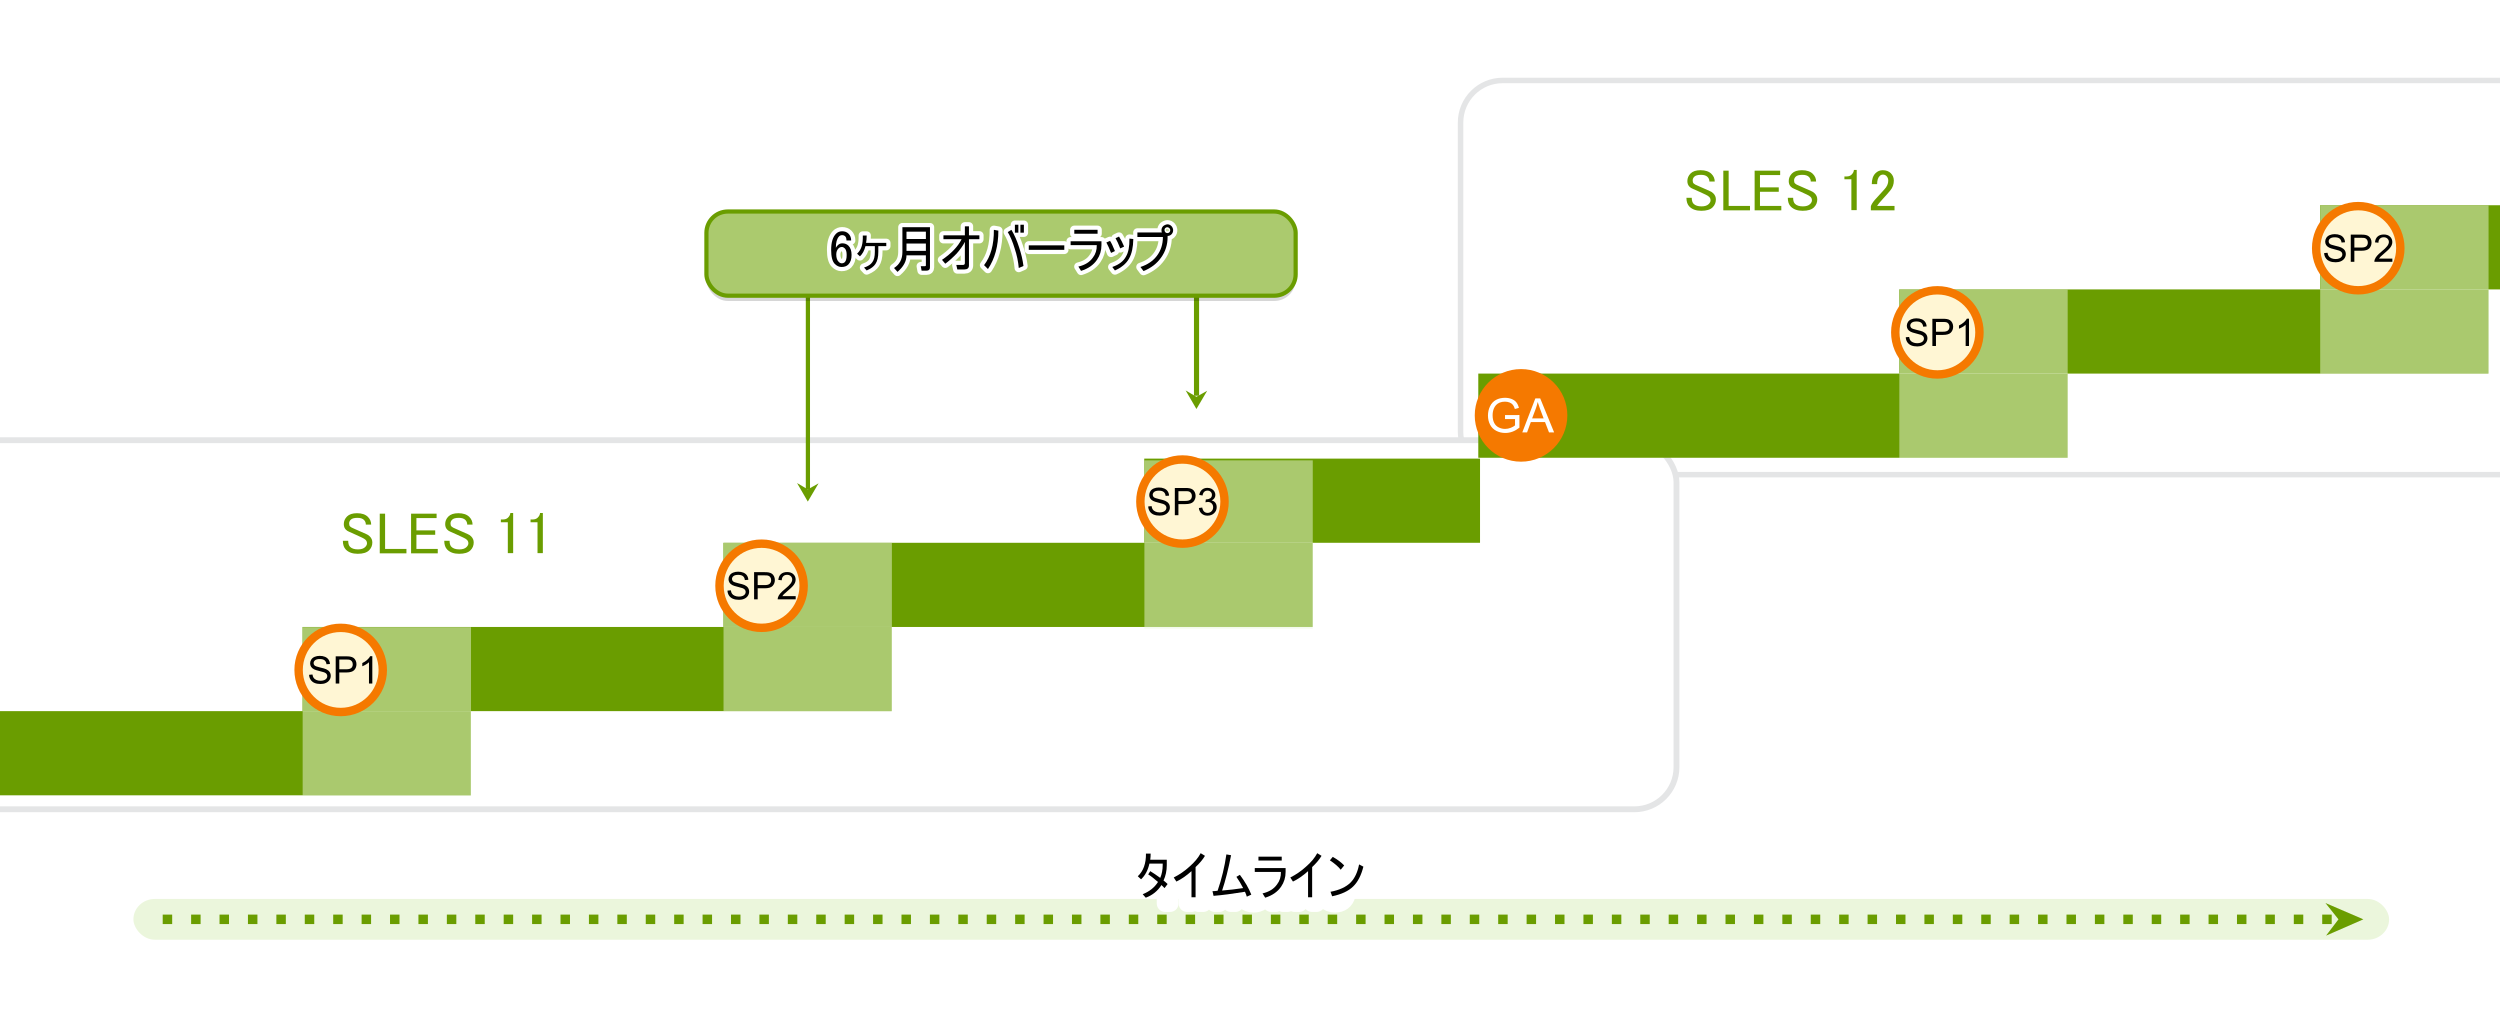 <?xml version="1.0" encoding="UTF-8" standalone="no"?>
<!-- Created with Inkscape (http://www.inkscape.org/) -->

<svg
   xmlns:dc="http://purl.org/dc/elements/1.1/"
   xmlns:cc="http://creativecommons.org/ns#"
   xmlns:rdf="http://www.w3.org/1999/02/22-rdf-syntax-ns#"
   xmlns:svg="http://www.w3.org/2000/svg"
   xmlns="http://www.w3.org/2000/svg"
   xmlns:sodipodi="http://sodipodi.sourceforge.net/DTD/sodipodi-0.dtd"
   xmlns:inkscape="http://www.inkscape.org/namespaces/inkscape"
   width="1052.362"
   height="425.197"
   id="svg4659"
   version="1.1"
   inkscape:version="0.48.1 "
   sodipodi:docname="new-maintenance-model.svg"
   inkscape:export-filename="/tmp/new-maintenance-model.png"
   inkscape:export-xdpi="51.310001"
   inkscape:export-ydpi="51.310001">
  <defs
     id="defs4661">
    <linearGradient
       id="linearGradient5521">
      <stop
         style="stop-color:#e4e5e6;stop-opacity:1;"
         offset="0"
         id="stop5523" />
      <stop
         style="stop-color:#fdfeff;stop-opacity:1"
         offset="1"
         id="stop5525" />
    </linearGradient>
    <linearGradient
       id="linearGradient5450">
      <stop
         style="stop-color:#e4e5e6;stop-opacity:1;"
         offset="0"
         id="stop5452" />
      <stop
         style="stop-color:#e4e5e6;stop-opacity:0;"
         offset="1"
         id="stop5454" />
    </linearGradient>
    <filter
       inkscape:collect="always"
       id="filter5854"
       x="-0.041"
       width="1.082"
       y="-0.288"
       height="1.576"
       color-interpolation-filters="sRGB">
      <feGaussianBlur
         inkscape:collect="always"
         stdDeviation="4.252"
         id="feGaussianBlur5856" />
    </filter>
  </defs>
  <sodipodi:namedview
     id="base"
     pagecolor="#ffffff"
     bordercolor="#666666"
     borderopacity="1.0"
     inkscape:pageopacity="1"
     inkscape:pageshadow="2"
     inkscape:zoom="1.1313708"
     inkscape:cx="585.96687"
     inkscape:cy="145.43179"
     inkscape:document-units="cm"
     inkscape:current-layer="g5750-2"
     showgrid="false"
     units="cm"
     showguides="true"
     inkscape:guide-bbox="true"
     inkscape:window-width="1920"
     inkscape:window-height="1033"
     inkscape:window-x="-4"
     inkscape:window-y="-4"
     inkscape:window-maximized="1">
    <inkscape:grid
       type="xygrid"
       id="grid4667"
       empspacing="5"
       visible="true"
       enabled="true"
       snapvisiblegridlinesonly="true"
       units="cm"
       spacingx="1cm"
       spacingy="1cm" />
    <sodipodi:guide
       orientation="1,0"
       position="177.165,531.496"
       id="guide5462" />
    <sodipodi:guide
       orientation="1,0"
       position="885.827,566.929"
       id="guide5464" />
    <sodipodi:guide
       orientation="1,0"
       position="708.428,400.63"
       id="guide3106" />
  </sodipodi:namedview>
  <g
     inkscape:label="Layer 1"
     inkscape:groupmode="layer"
     id="layer1"
     transform="translate(0,-627.166)">
    <rect
       ry="17.717"
       rx="17.717"
       y="661.033"
       x="614.818"
       height="165.945"
       width="722.106"
       id="rect4676"
       style="fill:#ffffff;fill-opacity:1;stroke:#e4e5e6;stroke-width:2.313;stroke-miterlimit:4;stroke-opacity:1;stroke-dasharray:none" />
    <rect
       style="fill:#ffffff;fill-opacity:1;stroke:#e4e5e6;stroke-width:2.468;stroke-miterlimit:4;stroke-opacity:1;stroke-dasharray:none"
       id="rect4678"
       width="768.202"
       height="155.357"
       x="-62.497"
       y="812.472"
       rx="17.717"
       ry="17.717" />
    <g
       transform="translate(72,445.817)"
       id="g5574">
      <g
         style="font-size:25px;font-style:normal;font-variant:normal;font-weight:normal;font-stretch:normal;text-align:start;line-height:125%;letter-spacing:0px;word-spacing:0px;writing-mode:lr-tb;text-anchor:start;fill:none;stroke:#ffffff;stroke-width:7.087;stroke-linecap:round;stroke-linejoin:round;stroke-miterlimit:4;stroke-opacity:1;font-family:Arial;-inkscape-font-specification:Arial"
         id="text5576">
        <path
           d="m 71.989,408.818 2.234,-0.195 c 0.106,0.895 0.352,1.63 0.739,2.203 0.387,0.574 0.987,1.038 1.801,1.392 0.814,0.354 1.729,0.531 2.747,0.531 0.903,0 1.701,-0.134 2.393,-0.403 0.692,-0.269 1.206,-0.637 1.544,-1.105 0.338,-0.468 0.507,-0.979 0.507,-1.532 -1.3e-5,-0.562 -0.163,-1.052 -0.488,-1.471 -0.326,-0.419 -0.863,-0.771 -1.611,-1.056 -0.48,-0.187 -1.542,-0.478 -3.186,-0.873 -1.644,-0.395 -2.795,-0.767 -3.455,-1.117 -0.854,-0.448 -1.491,-1.003 -1.91,-1.666 -0.419,-0.663 -0.629,-1.406 -0.629,-2.228 -2e-6,-0.903 0.256,-1.748 0.769,-2.533 0.513,-0.785 1.261,-1.381 2.246,-1.788 0.985,-0.407 2.079,-0.61 3.284,-0.61 1.326,2e-5 2.496,0.214 3.51,0.641 1.013,0.427 1.792,1.056 2.338,1.886 0.545,0.83 0.838,1.77 0.879,2.82 l -2.271,0.171 c -0.122,-1.131 -0.535,-1.986 -1.239,-2.563 -0.704,-0.578 -1.744,-0.867 -3.119,-0.867 -1.432,2e-5 -2.476,0.262 -3.131,0.787 -0.655,0.525 -0.983,1.158 -0.983,1.898 -4e-6,0.643 0.232,1.172 0.696,1.587 0.456,0.415 1.646,0.84 3.571,1.276 1.925,0.435 3.245,0.816 3.961,1.141 1.042,0.48 1.811,1.088 2.307,1.825 0.496,0.736 0.745,1.585 0.745,2.545 -1.6e-5,0.952 -0.273,1.849 -0.818,2.692 -0.545,0.842 -1.329,1.497 -2.35,1.965 -1.021,0.468 -2.171,0.702 -3.448,0.702 -1.619,0 -2.976,-0.236 -4.071,-0.708 -1.095,-0.472 -1.953,-1.182 -2.576,-2.13 -0.623,-0.948 -0.95,-2.02 -0.983,-3.217 z"
           style=""
           id="path3133" />
        <path
           d="m 89.396,414.567 0,-17.895 2.368,0 0,15.784 8.813,0 0,2.112 z"
           style=""
           id="path3135" />
        <path
           d="m 103.459,414.567 0,-17.895 12.939,0 0,2.112 -10.571,0 0,5.481 9.9,0 0,2.1 -9.9,0 0,6.091 10.986,0 0,2.112 z"
           style=""
           id="path3137" />
        <path
           d="m 119.304,408.818 2.234,-0.195 c 0.106,0.895 0.352,1.63 0.739,2.203 0.387,0.574 0.987,1.038 1.801,1.392 0.814,0.354 1.729,0.531 2.747,0.531 0.903,0 1.701,-0.134 2.393,-0.403 0.692,-0.269 1.206,-0.637 1.544,-1.105 0.338,-0.468 0.507,-0.979 0.507,-1.532 -10e-6,-0.562 -0.163,-1.052 -0.488,-1.471 -0.326,-0.419 -0.863,-0.771 -1.611,-1.056 -0.48,-0.187 -1.542,-0.478 -3.186,-0.873 -1.644,-0.395 -2.795,-0.767 -3.455,-1.117 -0.855,-0.448 -1.491,-1.003 -1.91,-1.666 -0.419,-0.663 -0.629,-1.406 -0.629,-2.228 -1e-5,-0.903 0.256,-1.748 0.769,-2.533 0.513,-0.785 1.261,-1.381 2.246,-1.788 0.985,-0.407 2.079,-0.61 3.284,-0.61 1.326,2e-5 2.496,0.214 3.51,0.641 1.013,0.427 1.792,1.056 2.338,1.886 0.545,0.83 0.838,1.77 0.879,2.82 l -2.271,0.171 c -0.122,-1.131 -0.535,-1.986 -1.239,-2.563 -0.704,-0.578 -1.744,-0.867 -3.119,-0.867 -1.432,2e-5 -2.476,0.262 -3.131,0.787 -0.655,0.525 -0.983,1.158 -0.983,1.898 0,0.643 0.232,1.172 0.696,1.587 0.456,0.415 1.646,0.84 3.571,1.276 1.925,0.435 3.245,0.816 3.961,1.141 1.042,0.48 1.811,1.088 2.307,1.825 0.496,0.736 0.745,1.585 0.745,2.545 -2e-5,0.952 -0.273,1.849 -0.818,2.692 -0.545,0.842 -1.329,1.497 -2.35,1.965 -1.021,0.468 -2.171,0.702 -3.448,0.702 -1.619,0 -2.976,-0.236 -4.071,-0.708 -1.095,-0.472 -1.953,-1.182 -2.576,-2.13 -0.623,-0.948 -0.95,-2.02 -0.983,-3.217 z"
           style=""
           id="path3139" />
        <path
           d="m 151.127,414.567 -2.197,0 0,-14.001 c -0.529,0.505 -1.223,1.009 -2.081,1.514 -0.859,0.505 -1.63,0.883 -2.313,1.135 l 0,-2.124 c 1.229,-0.578 2.303,-1.278 3.223,-2.1 0.92,-0.822 1.571,-1.619 1.953,-2.393 l 1.416,0 z"
           style=""
           id="path3141" />
        <path
           d="m 156.767,405.742 c 0,-2.116 0.218,-3.819 0.653,-5.109 0.435,-1.29 1.082,-2.285 1.941,-2.985 0.859,-0.7 1.939,-1.05 3.241,-1.05 0.96,2e-5 1.803,0.193 2.527,0.58 0.724,0.387 1.322,0.944 1.794,1.672 0.472,0.728 0.842,1.615 1.111,2.661 0.269,1.046 0.403,2.456 0.403,4.23 -1e-5,2.1 -0.216,3.794 -0.647,5.084 -0.431,1.29 -1.076,2.287 -1.935,2.991 -0.859,0.704 -1.943,1.056 -3.253,1.056 -1.725,0 -3.08,-0.618 -4.065,-1.855 -1.18,-1.489 -1.77,-3.914 -1.77,-7.275 z m 2.258,0 c 0,2.938 0.344,4.893 1.032,5.865 0.688,0.972 1.536,1.459 2.545,1.459 1.009,0 1.857,-0.488 2.545,-1.465 0.688,-0.977 1.031,-2.93 1.031,-5.859 -1e-5,-2.946 -0.344,-4.903 -1.031,-5.872 -0.688,-0.968 -1.544,-1.453 -2.57,-1.453 -1.009,2e-5 -1.815,0.427 -2.417,1.282 -0.757,1.091 -1.135,3.105 -1.135,6.042 z"
           style=""
           id="path3143" />
      </g>
      <g
         style="font-size:25px;font-style:normal;font-variant:normal;font-weight:normal;font-stretch:normal;text-align:start;line-height:125%;letter-spacing:0px;word-spacing:0px;writing-mode:lr-tb;text-anchor:start;fill:#6a9d00;fill-opacity:1;stroke:none;font-family:Arial;-inkscape-font-specification:Arial"
         id="text5580">
        <path
           d="m 72.722,401.97 c -2e-6,-1.237 0.456,-2.311 1.367,-3.223 0.911,-0.911 2.311,-1.367 4.199,-1.367 2.018,2e-5 3.548,0.521 4.59,1.562 0.911,0.911 1.367,1.986 1.367,3.223 l -2.246,0 c -1.1e-5,-0.781 -0.26,-1.432 -0.781,-1.953 -0.586,-0.586 -1.497,-0.879 -2.734,-0.879 -1.367,10e-6 -2.311,0.26 -2.832,0.781 -0.456,0.456 -0.684,0.977 -0.684,1.562 -4e-6,0.586 0.13,1.009 0.391,1.27 0.326,0.326 0.911,0.651 1.758,0.977 1.497,0.651 3.19,1.4 5.078,2.246 0.521,0.195 1.009,0.521 1.465,0.977 0.716,0.716 1.074,1.562 1.074,2.539 -1.4e-5,1.302 -0.456,2.409 -1.367,3.32 -0.977,0.977 -2.572,1.465 -4.785,1.465 -2.148,0 -3.809,-0.586 -4.98,-1.758 -0.846,-0.846 -1.27,-2.083 -1.27,-3.711 l 2.246,0 c -4e-6,1.172 0.26,2.018 0.781,2.539 0.716,0.716 1.823,1.074 3.32,1.074 1.367,0 2.376,-0.326 3.027,-0.977 0.521,-0.521 0.781,-1.042 0.781,-1.562 -1.2e-5,-0.586 -0.195,-1.074 -0.586,-1.465 -0.326,-0.326 -0.846,-0.651 -1.562,-0.977 -0.651,-0.326 -1.497,-0.716 -2.539,-1.172 -1.172,-0.521 -2.116,-0.944 -2.832,-1.27 -0.521,-0.195 -0.977,-0.488 -1.367,-0.879 -0.586,-0.586 -0.879,-1.367 -0.879,-2.344 z"
           style="font-family:MS UI Gothic;-inkscape-font-specification:MS UI Gothic"
           id="path3146" />
        <path
           d="m 87.858,397.575 2.246,0 0,14.844 8.984,0 0,1.855 -11.23,0 z"
           style="font-family:MS UI Gothic;-inkscape-font-specification:MS UI Gothic"
           id="path3148" />
        <path
           d="m 101.042,397.575 10.742,0 0,1.855 -8.496,0 0,5.176 7.91,0 0,1.855 -7.91,0 0,5.957 8.984,0 0,1.855 -11.23,0 z"
           style="font-family:MS UI Gothic;-inkscape-font-specification:MS UI Gothic"
           id="path3150" />
        <path
           d="m 115.397,401.97 c 0,-1.237 0.456,-2.311 1.367,-3.223 0.911,-0.911 2.311,-1.367 4.199,-1.367 2.018,2e-5 3.548,0.521 4.59,1.562 0.911,0.911 1.367,1.986 1.367,3.223 l -2.246,0 c -2e-5,-0.781 -0.26,-1.432 -0.781,-1.953 -0.586,-0.586 -1.497,-0.879 -2.734,-0.879 -1.367,10e-6 -2.311,0.26 -2.832,0.781 -0.456,0.456 -0.684,0.977 -0.684,1.562 -1e-5,0.586 0.13,1.009 0.391,1.27 0.326,0.326 0.911,0.651 1.758,0.977 1.497,0.651 3.19,1.4 5.078,2.246 0.521,0.195 1.009,0.521 1.465,0.977 0.716,0.716 1.074,1.562 1.074,2.539 -1e-5,1.302 -0.456,2.409 -1.367,3.32 -0.977,0.977 -2.572,1.465 -4.785,1.465 -2.148,0 -3.809,-0.586 -4.98,-1.758 -0.846,-0.846 -1.27,-2.083 -1.27,-3.711 l 2.246,0 c 0,1.172 0.26,2.018 0.781,2.539 0.716,0.716 1.823,1.074 3.32,1.074 1.367,0 2.376,-0.326 3.027,-0.977 0.521,-0.521 0.781,-1.042 0.781,-1.562 -1e-5,-0.586 -0.195,-1.074 -0.586,-1.465 -0.326,-0.326 -0.846,-0.651 -1.562,-0.977 -0.651,-0.326 -1.497,-0.716 -2.539,-1.172 -1.172,-0.521 -2.116,-0.944 -2.832,-1.27 -0.521,-0.195 -0.977,-0.488 -1.367,-0.879 -0.586,-0.586 -0.879,-1.367 -0.879,-2.344 z"
           style="font-family:MS UI Gothic;-inkscape-font-specification:MS UI Gothic"
           id="path3152" />
        <path
           d="m 141.862,399.235 c 0.586,-0.586 0.911,-1.237 0.977,-1.953 l 1.172,0 0,16.895 -2.246,0 0,-12.988 -2.93,0 0,-1.172 0.879,0 c 0.911,2e-5 1.628,-0.26 2.148,-0.781 z"
           style="font-family:MS UI Gothic;-inkscape-font-specification:MS UI Gothic"
           id="path3154" />
        <path
           d="m 154.362,399.235 c 0.586,-0.586 0.911,-1.237 0.977,-1.953 l 1.172,0 0,16.895 -2.246,0 0,-12.988 -2.93,0 0,-1.172 0.879,0 c 0.911,2e-5 1.628,-0.26 2.148,-0.781 z"
           style="font-family:MS UI Gothic;-inkscape-font-specification:MS UI Gothic"
           id="path3156" />
      </g>
    </g>
    <g
       id="g5588"
       transform="translate(637.562,301.431)">
      <g
         style="font-size:25px;font-style:normal;font-variant:normal;font-weight:normal;font-stretch:normal;text-align:start;line-height:125%;letter-spacing:0px;word-spacing:0px;writing-mode:lr-tb;text-anchor:start;fill:none;stroke:#ffffff;stroke-width:7.087;stroke-linecap:round;stroke-linejoin:round;stroke-miterlimit:4;stroke-opacity:1;font-family:Arial;-inkscape-font-specification:Arial"
         id="text5590">
        <path
           d="m 71.989,408.818 2.234,-0.195 c 0.106,0.895 0.352,1.63 0.739,2.203 0.387,0.574 0.987,1.038 1.801,1.392 0.814,0.354 1.729,0.531 2.747,0.531 0.903,0 1.701,-0.134 2.393,-0.403 0.692,-0.269 1.206,-0.637 1.544,-1.105 0.338,-0.468 0.507,-0.979 0.507,-1.532 -1.3e-5,-0.562 -0.163,-1.052 -0.488,-1.471 -0.326,-0.419 -0.863,-0.771 -1.611,-1.056 -0.48,-0.187 -1.542,-0.478 -3.186,-0.873 -1.644,-0.395 -2.795,-0.767 -3.455,-1.117 -0.854,-0.448 -1.491,-1.003 -1.91,-1.666 -0.419,-0.663 -0.629,-1.406 -0.629,-2.228 -2e-6,-0.903 0.256,-1.748 0.769,-2.533 0.513,-0.785 1.261,-1.381 2.246,-1.788 0.985,-0.407 2.079,-0.61 3.284,-0.61 1.326,2e-5 2.496,0.214 3.51,0.641 1.013,0.427 1.792,1.056 2.338,1.886 0.545,0.83 0.838,1.77 0.879,2.82 l -2.271,0.171 c -0.122,-1.131 -0.535,-1.986 -1.239,-2.563 -0.704,-0.578 -1.744,-0.867 -3.119,-0.867 -1.432,2e-5 -2.476,0.262 -3.131,0.787 -0.655,0.525 -0.983,1.158 -0.983,1.898 -4e-6,0.643 0.232,1.172 0.696,1.587 0.456,0.415 1.646,0.84 3.571,1.276 1.925,0.435 3.245,0.816 3.961,1.141 1.042,0.48 1.811,1.088 2.307,1.825 0.496,0.736 0.745,1.585 0.745,2.545 -1.6e-5,0.952 -0.273,1.849 -0.818,2.692 -0.545,0.842 -1.329,1.497 -2.35,1.965 -1.021,0.468 -2.171,0.702 -3.448,0.702 -1.619,0 -2.976,-0.236 -4.071,-0.708 -1.095,-0.472 -1.953,-1.182 -2.576,-2.13 -0.623,-0.948 -0.95,-2.02 -0.983,-3.217 z"
           style=""
           id="path3107" />
        <path
           d="m 89.396,414.567 0,-17.895 2.368,0 0,15.784 8.813,0 0,2.112 z"
           style=""
           id="path3109" />
        <path
           d="m 103.459,414.567 0,-17.895 12.939,0 0,2.112 -10.571,0 0,5.481 9.9,0 0,2.1 -9.9,0 0,6.091 10.986,0 0,2.112 z"
           style=""
           id="path3111" />
        <path
           d="m 119.304,408.818 2.234,-0.195 c 0.106,0.895 0.352,1.63 0.739,2.203 0.387,0.574 0.987,1.038 1.801,1.392 0.814,0.354 1.729,0.531 2.747,0.531 0.903,0 1.701,-0.134 2.393,-0.403 0.692,-0.269 1.206,-0.637 1.544,-1.105 0.338,-0.468 0.507,-0.979 0.507,-1.532 -10e-6,-0.562 -0.163,-1.052 -0.488,-1.471 -0.326,-0.419 -0.863,-0.771 -1.611,-1.056 -0.48,-0.187 -1.542,-0.478 -3.186,-0.873 -1.644,-0.395 -2.795,-0.767 -3.455,-1.117 -0.855,-0.448 -1.491,-1.003 -1.91,-1.666 -0.419,-0.663 -0.629,-1.406 -0.629,-2.228 -1e-5,-0.903 0.256,-1.748 0.769,-2.533 0.513,-0.785 1.261,-1.381 2.246,-1.788 0.985,-0.407 2.079,-0.61 3.284,-0.61 1.326,2e-5 2.496,0.214 3.51,0.641 1.013,0.427 1.792,1.056 2.338,1.886 0.545,0.83 0.838,1.77 0.879,2.82 l -2.271,0.171 c -0.122,-1.131 -0.535,-1.986 -1.239,-2.563 -0.704,-0.578 -1.744,-0.867 -3.119,-0.867 -1.432,2e-5 -2.476,0.262 -3.131,0.787 -0.655,0.525 -0.983,1.158 -0.983,1.898 0,0.643 0.232,1.172 0.696,1.587 0.456,0.415 1.646,0.84 3.571,1.276 1.925,0.435 3.245,0.816 3.961,1.141 1.042,0.48 1.811,1.088 2.307,1.825 0.496,0.736 0.745,1.585 0.745,2.545 -2e-5,0.952 -0.273,1.849 -0.818,2.692 -0.545,0.842 -1.329,1.497 -2.35,1.965 -1.021,0.468 -2.171,0.702 -3.448,0.702 -1.619,0 -2.976,-0.236 -4.071,-0.708 -1.095,-0.472 -1.953,-1.182 -2.576,-2.13 -0.623,-0.948 -0.95,-2.02 -0.983,-3.217 z"
           style=""
           id="path3113" />
        <path
           d="m 151.127,414.567 -2.197,0 0,-14.001 c -0.529,0.505 -1.223,1.009 -2.081,1.514 -0.859,0.505 -1.63,0.883 -2.313,1.135 l 0,-2.124 c 1.229,-0.578 2.303,-1.278 3.223,-2.1 0.92,-0.822 1.571,-1.619 1.953,-2.393 l 1.416,0 z"
           style=""
           id="path3115" />
        <path
           d="m 165.043,414.567 -2.197,0 0,-14.001 c -0.529,0.505 -1.223,1.009 -2.081,1.514 -0.859,0.505 -1.63,0.883 -2.313,1.135 l 0,-2.124 c 1.229,-0.578 2.303,-1.278 3.223,-2.1 0.92,-0.822 1.571,-1.619 1.953,-2.393 l 1.416,0 z"
           style=""
           id="path3117" />
      </g>
      <g
         style="font-size:25px;font-style:normal;font-variant:normal;font-weight:normal;font-stretch:normal;text-align:start;line-height:125%;letter-spacing:0px;word-spacing:0px;writing-mode:lr-tb;text-anchor:start;fill:#6a9d00;fill-opacity:1;stroke:none;font-family:Arial;-inkscape-font-specification:Arial"
         id="text5594">
        <path
           d="m 72.722,401.97 c -2e-6,-1.237 0.456,-2.311 1.367,-3.223 0.911,-0.911 2.311,-1.367 4.199,-1.367 2.018,2e-5 3.548,0.521 4.59,1.562 0.911,0.911 1.367,1.986 1.367,3.223 l -2.246,0 c -1.1e-5,-0.781 -0.26,-1.432 -0.781,-1.953 -0.586,-0.586 -1.497,-0.879 -2.734,-0.879 -1.367,10e-6 -2.311,0.26 -2.832,0.781 -0.456,0.456 -0.684,0.977 -0.684,1.562 -4e-6,0.586 0.13,1.009 0.391,1.27 0.326,0.326 0.911,0.651 1.758,0.977 1.497,0.651 3.19,1.4 5.078,2.246 0.521,0.195 1.009,0.521 1.465,0.977 0.716,0.716 1.074,1.562 1.074,2.539 -1.4e-5,1.302 -0.456,2.409 -1.367,3.32 -0.977,0.977 -2.572,1.465 -4.785,1.465 -2.148,0 -3.809,-0.586 -4.98,-1.758 -0.846,-0.846 -1.27,-2.083 -1.27,-3.711 l 2.246,0 c -4e-6,1.172 0.26,2.018 0.781,2.539 0.716,0.716 1.823,1.074 3.32,1.074 1.367,0 2.376,-0.326 3.027,-0.977 0.521,-0.521 0.781,-1.042 0.781,-1.562 -1.2e-5,-0.586 -0.195,-1.074 -0.586,-1.465 -0.326,-0.326 -0.846,-0.651 -1.562,-0.977 -0.651,-0.326 -1.497,-0.716 -2.539,-1.172 -1.172,-0.521 -2.116,-0.944 -2.832,-1.27 -0.521,-0.195 -0.977,-0.488 -1.367,-0.879 -0.586,-0.586 -0.879,-1.367 -0.879,-2.344 z"
           style="font-family:MS UI Gothic;-inkscape-font-specification:MS UI Gothic"
           id="path3120" />
        <path
           d="m 87.858,397.575 2.246,0 0,14.844 8.984,0 0,1.855 -11.23,0 z"
           style="font-family:MS UI Gothic;-inkscape-font-specification:MS UI Gothic"
           id="path3122" />
        <path
           d="m 101.042,397.575 10.742,0 0,1.855 -8.496,0 0,5.176 7.91,0 0,1.855 -7.91,0 0,5.957 8.984,0 0,1.855 -11.23,0 z"
           style="font-family:MS UI Gothic;-inkscape-font-specification:MS UI Gothic"
           id="path3124" />
        <path
           d="m 115.397,401.97 c 0,-1.237 0.456,-2.311 1.367,-3.223 0.911,-0.911 2.311,-1.367 4.199,-1.367 2.018,2e-5 3.548,0.521 4.59,1.562 0.911,0.911 1.367,1.986 1.367,3.223 l -2.246,0 c -2e-5,-0.781 -0.26,-1.432 -0.781,-1.953 -0.586,-0.586 -1.497,-0.879 -2.734,-0.879 -1.367,10e-6 -2.311,0.26 -2.832,0.781 -0.456,0.456 -0.684,0.977 -0.684,1.562 -1e-5,0.586 0.13,1.009 0.391,1.27 0.326,0.326 0.911,0.651 1.758,0.977 1.497,0.651 3.19,1.4 5.078,2.246 0.521,0.195 1.009,0.521 1.465,0.977 0.716,0.716 1.074,1.562 1.074,2.539 -1e-5,1.302 -0.456,2.409 -1.367,3.32 -0.977,0.977 -2.572,1.465 -4.785,1.465 -2.148,0 -3.809,-0.586 -4.98,-1.758 -0.846,-0.846 -1.27,-2.083 -1.27,-3.711 l 2.246,0 c 0,1.172 0.26,2.018 0.781,2.539 0.716,0.716 1.823,1.074 3.32,1.074 1.367,0 2.376,-0.326 3.027,-0.977 0.521,-0.521 0.781,-1.042 0.781,-1.562 -1e-5,-0.586 -0.195,-1.074 -0.586,-1.465 -0.326,-0.326 -0.846,-0.651 -1.562,-0.977 -0.651,-0.326 -1.497,-0.716 -2.539,-1.172 -1.172,-0.521 -2.116,-0.944 -2.832,-1.27 -0.521,-0.195 -0.977,-0.488 -1.367,-0.879 -0.586,-0.586 -0.879,-1.367 -0.879,-2.344 z"
           style="font-family:MS UI Gothic;-inkscape-font-specification:MS UI Gothic"
           id="path3126" />
        <path
           d="m 141.862,399.235 c 0.586,-0.586 0.911,-1.237 0.977,-1.953 l 1.172,0 0,16.895 -2.246,0 0,-12.988 -2.93,0 0,-1.172 0.879,0 c 0.911,2e-5 1.628,-0.26 2.148,-0.781 z"
           style="font-family:MS UI Gothic;-inkscape-font-specification:MS UI Gothic"
           id="path3128" />
        <path
           d="m 150.358,403.239 c 0,-2.018 0.521,-3.548 1.562,-4.59 0.846,-0.846 1.855,-1.27 3.027,-1.27 1.432,2e-5 2.572,0.423 3.418,1.27 0.846,0.846 1.27,1.888 1.27,3.125 -1e-5,1.563 -0.488,2.93 -1.465,4.102 -0.911,1.107 -1.855,2.181 -2.832,3.223 -0.521,0.586 -1.042,1.172 -1.562,1.758 -0.456,0.521 -0.846,1.042 -1.172,1.562 l 7.324,0 0,1.855 -9.961,0 0,-1.66 c 0.13,-0.651 0.684,-1.562 1.66,-2.734 1.628,-1.758 2.962,-3.223 4.004,-4.395 1.107,-1.172 1.66,-2.409 1.66,-3.711 -1e-5,-0.781 -0.26,-1.432 -0.781,-1.953 -0.391,-0.391 -0.879,-0.586 -1.465,-0.586 -0.521,2e-5 -0.977,0.195 -1.367,0.586 -0.716,0.716 -1.074,1.855 -1.074,3.418 z"
           style="font-family:MS UI Gothic;-inkscape-font-specification:MS UI Gothic"
           id="path3130" />
      </g>
    </g>
    <g
       id="g3197"
       transform="matrix(1,0,0,-1,-34.101,1298.907)">
      <path
         style="fill:none;stroke:#6a9d00;stroke-width:1.772;stroke-linecap:butt;stroke-linejoin:miter;stroke-miterlimit:4;stroke-opacity:1;stroke-dasharray:none"
         d="m 374.185,560.099 0,-94.343"
         id="path6258"
         inkscape:connector-curvature="0"
         sodipodi:nodetypes="cc" />
      <path
         style="fill:#6a9d00;fill-opacity:1;stroke:none"
         d="m 374.143,460.597 4.533,7.693 -4.533,-2.558 -4.534,2.678 z"
         id="path5842"
         inkscape:connector-curvature="0"
         sodipodi:nodetypes="ccccc" />
    </g>
    <rect
       style="fill:#ebf6dc;fill-opacity:1;fill-rule:nonzero;stroke:none"
       id="rect5866"
       width="949.523"
       height="17.162"
       x="56.16"
       y="1005.574"
       rx="9"
       ry="9" />
    <path
       style="fill:none;stroke:#6a9d00;stroke-width:3.987;stroke-linecap:butt;stroke-linejoin:miter;stroke-miterlimit:4;stroke-opacity:1;stroke-dasharray:3.987, 7.974;stroke-dashoffset:0"
       d="m 68.491,1014.154 915.559,0"
       id="path5862"
       inkscape:connector-curvature="0"
       sodipodi:nodetypes="cc" />
    <path
       style="fill:#6a9d00;fill-opacity:1;stroke:none"
       d="m 994.854,1014.155 -15.719,6.864 5.226,-6.864 -5.471,-6.865 z"
       id="path5864"
       inkscape:connector-curvature="0"
       sodipodi:nodetypes="ccccc" />
    <g
       id="g5885"
       transform="translate(0,4.567)">
      <g
         style="font-size:12px;font-style:normal;font-variant:normal;font-weight:normal;font-stretch:normal;text-align:center;line-height:115%;letter-spacing:0px;word-spacing:0px;writing-mode:lr-tb;text-anchor:middle;fill:none;stroke:#ffffff;stroke-width:7.087;stroke-linecap:round;stroke-linejoin:round;stroke-miterlimit:4;stroke-opacity:1;font-family:Arial;-inkscape-font-specification:Arial"
         id="text5881">
        <path
           d="m 490.474,1002.93 0,-13.89 -5.188,0 0,-1.858 12.482,0 0,1.858 -5.21,0 0,13.89 z"
           style="font-size:22px;stroke:#ffffff"
           id="path3077" />
        <path
           d="m 499.68,989.405 0,-2.224 1.934,0 0,2.224 z m 0,13.524 0,-11.408 1.934,0 0,11.408 z"
           style="font-size:22px;stroke:#ffffff"
           id="path3079" />
        <path
           d="m 504.568,1002.93 0,-11.408 1.729,0 0,1.601 c 0.358,-0.559 0.834,-1.008 1.429,-1.348 0.594,-0.34 1.271,-0.51 2.03,-0.51 0.845,10e-6 1.538,0.175 2.079,0.526 0.541,0.351 0.922,0.841 1.144,1.472 0.902,-1.332 2.077,-1.998 3.523,-1.998 1.131,10e-6 2.002,0.313 2.61,0.94 0.609,0.627 0.913,1.592 0.913,2.895 l 0,7.831 -1.923,0 0,-7.187 c -2e-5,-0.773 -0.063,-1.33 -0.188,-1.67 -0.125,-0.34 -0.353,-0.614 -0.682,-0.822 -0.329,-0.208 -0.716,-0.312 -1.16,-0.312 -0.802,1e-5 -1.468,0.267 -1.998,0.8 -0.53,0.534 -0.795,1.388 -0.795,2.562 l 0,6.628 -1.934,0 0,-7.412 c -1e-5,-0.859 -0.158,-1.504 -0.473,-1.934 -0.315,-0.43 -0.831,-0.645 -1.547,-0.645 -0.544,1e-5 -1.047,0.143 -1.509,0.43 -0.462,0.286 -0.797,0.705 -1.004,1.257 -0.208,0.551 -0.312,1.346 -0.312,2.385 l 0,5.919 z"
           style="font-size:22px;stroke:#ffffff"
           id="path3081" />
        <path
           d="m 530.725,999.256 1.998,0.247 c -0.315,1.167 -0.899,2.073 -1.751,2.718 -0.852,0.644 -1.941,0.967 -3.266,0.967 -1.669,0 -2.992,-0.514 -3.969,-1.542 -0.978,-1.028 -1.466,-2.469 -1.466,-4.324 -10e-6,-1.919 0.494,-3.409 1.482,-4.469 0.988,-1.06 2.27,-1.59 3.846,-1.59 1.525,10e-6 2.771,0.519 3.738,1.558 0.967,1.038 1.45,2.499 1.45,4.383 -1e-5,0.115 -0.004,0.286 -0.011,0.516 l -8.508,0 c 0.072,1.253 0.426,2.213 1.063,2.879 0.637,0.666 1.432,0.999 2.385,0.999 0.709,0 1.314,-0.186 1.815,-0.559 0.501,-0.372 0.899,-0.967 1.192,-1.783 z m -6.349,-3.126 6.37,0 c -0.086,-0.96 -0.329,-1.679 -0.73,-2.159 -0.616,-0.745 -1.414,-1.117 -2.396,-1.117 -0.888,10e-6 -1.635,0.297 -2.24,0.892 -0.605,0.594 -0.94,1.389 -1.004,2.385 z"
           style="font-size:22px;stroke:#ffffff"
           id="path3083" />
        <path
           d="m 535.119,1002.93 0,-15.748 1.934,0 0,15.748 z"
           style="font-size:22px;stroke:#ffffff"
           id="path3085" />
        <path
           d="m 540.071,989.405 0,-2.224 1.934,0 0,2.224 z m 0,13.524 0,-11.408 1.934,0 0,11.408 z"
           style="font-size:22px;stroke:#ffffff"
           id="path3087" />
        <path
           d="m 544.958,1002.93 0,-11.408 1.74,0 0,1.622 c 0.838,-1.253 2.048,-1.88 3.631,-1.88 0.687,10e-6 1.319,0.124 1.896,0.371 0.576,0.247 1.008,0.571 1.294,0.972 0.286,0.401 0.487,0.877 0.602,1.429 0.072,0.358 0.107,0.985 0.107,1.88 l 0,7.015 -1.934,0 0,-6.939 c -10e-6,-0.788 -0.075,-1.377 -0.226,-1.767 -0.15,-0.39 -0.417,-0.702 -0.8,-0.935 -0.383,-0.233 -0.833,-0.349 -1.348,-0.349 -0.824,1e-5 -1.534,0.261 -2.132,0.784 -0.598,0.523 -0.897,1.515 -0.897,2.976 l 0,6.23 z"
           style="font-size:22px;stroke:#ffffff"
           id="path3089" />
        <path
           d="m 565.014,999.256 1.998,0.247 c -0.315,1.167 -0.899,2.073 -1.751,2.718 -0.852,0.644 -1.941,0.967 -3.266,0.967 -1.669,0 -2.992,-0.514 -3.969,-1.542 -0.978,-1.028 -1.466,-2.469 -1.466,-4.324 0,-1.919 0.494,-3.409 1.482,-4.469 0.988,-1.06 2.27,-1.59 3.846,-1.59 1.525,10e-6 2.771,0.519 3.738,1.558 0.967,1.038 1.45,2.499 1.45,4.383 -10e-6,0.115 -0.004,0.286 -0.011,0.516 l -8.508,0 c 0.072,1.253 0.426,2.213 1.063,2.879 0.637,0.666 1.432,0.999 2.385,0.999 0.709,0 1.314,-0.186 1.815,-0.559 0.501,-0.372 0.899,-0.967 1.192,-1.783 z m -6.349,-3.126 6.37,0 c -0.086,-0.96 -0.329,-1.679 -0.73,-2.159 -0.616,-0.745 -1.414,-1.117 -2.396,-1.117 -0.888,10e-6 -1.635,0.297 -2.24,0.892 -0.605,0.594 -0.94,1.389 -1.004,2.385 z"
           style="font-size:22px;stroke:#ffffff"
           id="path3091" />
      </g>
      <g
         style="font-size:12px;font-style:normal;font-variant:normal;font-weight:normal;font-stretch:normal;text-align:center;line-height:115%;letter-spacing:0px;word-spacing:0px;writing-mode:lr-tb;text-anchor:middle;fill:#000000;fill-opacity:1;stroke:none;font-family:Arial;-inkscape-font-specification:Arial"
         id="text5868">
        <path
           d="m 491.151,986.727 c -2e-5,2.406 -0.458,4.583 -1.375,6.531 0.687,0.516 1.26,1.003 1.719,1.461 l -1.289,1.719 c -0.229,-0.286 -0.659,-0.716 -1.289,-1.289 -1.604,2.521 -3.81,4.297 -6.617,5.328 l -1.289,-1.461 c 2.865,-1.146 5.013,-2.865 6.445,-5.156 -1.776,-1.547 -3.151,-2.607 -4.125,-3.18 l 0.859,-1.375 c 1.146,0.688 2.549,1.633 4.211,2.836 0.687,-1.604 1.031,-3.409 1.031,-5.414 l 0,-0.602 -5.586,0 c -0.63,2.807 -1.805,5.013 -3.523,6.617 l -1.375,-1.289 c 2.349,-2.177 3.495,-5.357 3.438,-9.539 l 1.977,0 c -1e-5,0.917 -0.057,1.776 -0.172,2.578 l 6.961,0 0,2.234 z"
           style="font-size:22px;font-family:MS UI Gothic;-inkscape-font-specification:MS UI Gothic"
           id="path3094" />
        <path
           d="m 500.69,987.414 c 2.12,-1.833 3.695,-3.724 4.727,-5.672 l 1.805,1.117 c -0.917,1.547 -2.234,3.122 -3.953,4.727 l 0,12.719 -1.719,0 0,-11 c -2.177,1.948 -4.297,3.409 -6.359,4.383 l -1.117,-1.719 c 2.406,-1.203 4.612,-2.721 6.617,-4.555 z"
           style="font-size:22px;font-family:MS UI Gothic;-inkscape-font-specification:MS UI Gothic"
           id="path3096" />
        <path
           d="m 521.916,990.852 c 2.177,2.922 3.781,5.701 4.812,8.336 l -1.891,0.859 c -0.172,-0.63 -0.43,-1.318 -0.773,-2.063 -5.214,0.859 -9.625,1.432 -13.234,1.719 l -0.43,-1.977 c 0.688,0 1.404,-0.057 2.148,-0.172 1.719,-4.984 2.951,-10.083 3.695,-15.297 l 1.977,0.344 c -1.146,5.844 -2.406,10.799 -3.781,14.867 2.922,-0.229 5.872,-0.573 8.852,-1.031 -0.802,-1.604 -1.747,-3.18 -2.836,-4.727 z"
           style="font-size:22px;font-family:MS UI Gothic;-inkscape-font-specification:MS UI Gothic"
           id="path3098" />
        <path
           d="m 529.737,983.203 9.797,0 0,1.633 -9.797,0 z m -1.547,4.812 12.977,0 0,1.633 c -10e-6,2.292 -0.63,4.354 -1.891,6.188 -1.49,2.177 -3.724,3.724 -6.703,4.641 l -1.117,-1.805 c 2.75,-0.63 4.784,-1.891 6.102,-3.781 1.146,-1.49 1.69,-3.237 1.633,-5.242 l -11,0 z"
           style="font-size:22px;font-family:MS UI Gothic;-inkscape-font-specification:MS UI Gothic"
           id="path3100" />
        <path
           d="m 549.76,987.414 c 2.12,-1.833 3.695,-3.724 4.727,-5.672 l 1.805,1.117 c -0.917,1.547 -2.234,3.122 -3.953,4.727 l 0,12.719 -1.719,0 0,-11 c -2.177,1.948 -4.297,3.409 -6.359,4.383 l -1.117,-1.719 c 2.406,-1.203 4.612,-2.721 6.617,-4.555 z"
           style="font-size:22px;font-family:MS UI Gothic;-inkscape-font-specification:MS UI Gothic"
           id="path3102" />
        <path
           d="m 561.018,983.289 c 1.948,1.089 3.552,2.292 4.812,3.609 l -1.461,1.805 c -0.974,-1.26 -2.492,-2.578 -4.555,-3.953 z m 7.562,10.742 c 1.719,-1.776 2.893,-4.297 3.523,-7.562 l 1.805,0.945 c -0.917,3.667 -2.349,6.445 -4.297,8.336 -2.005,1.948 -4.956,3.323 -8.852,4.125 l -0.688,-1.891 c 3.724,-0.687 6.56,-2.005 8.508,-3.953 z"
           style="font-size:22px;font-family:MS UI Gothic;-inkscape-font-specification:MS UI Gothic"
           id="path3104" />
      </g>
    </g>
    <g
       id="g5491-1"
       transform="matrix(1,0,0,-1,445.112,1376.159)">
      <rect
         style="fill:#6a9d00;fill-opacity:1;fill-rule:nonzero;stroke:none"
         id="rect5487-3"
         width="248.031"
         height="35.433"
         x="531.496"
         y="627.166" />
      <rect
         y="662.599"
         x="708.661"
         height="35.433"
         width="177.165"
         id="rect5489-5"
         style="fill:#6a9d00;fill-opacity:1;fill-rule:nonzero;stroke:none" />
      <rect
         style="opacity:0.5;fill:#ebf6dc;fill-opacity:1;fill-rule:nonzero;stroke:none"
         id="rect5507-9"
         width="70.866"
         height="70.866"
         x="708.732"
         y="626.437" />
      <rect
         y="591.733"
         x="354.331"
         height="35.433"
         width="248.031"
         id="rect5485-1"
         style="fill:#6a9d00;fill-opacity:1;fill-rule:nonzero;stroke:none" />
      <rect
         style="opacity:0.5;fill:#ebf6dc;fill-opacity:1;fill-rule:nonzero;stroke:none"
         id="rect5505-6"
         width="70.866"
         height="70.866"
         x="531.567"
         y="591.645" />
      <rect
         style="fill:#6a9d00;fill-opacity:1;fill-rule:nonzero;stroke:none"
         id="rect5483-5"
         width="248.031"
         height="35.433"
         x="177.165"
         y="556.3" />
      <rect
         style="opacity:0.5;fill:#ebf6dc;fill-opacity:1;fill-rule:nonzero;stroke:none"
         id="rect5503-1"
         width="70.866"
         height="70.866"
         x="354.402"
         y="556.212" />
      <g
         id="g5718-2"
         transform="matrix(1,0,0,-1,-1.63,1005.93)">
        <path
           transform="translate(177.165,308.268)"
           d="m 212.598,88.583 c 0,9.785 -7.932,17.717 -17.717,17.717 -9.785,0 -17.717,-7.932 -17.717,-17.717 0,-9.785 7.932,-17.717 17.717,-17.717 9.785,0 17.717,7.932 17.717,17.717 z"
           sodipodi:ry="17.716536"
           sodipodi:rx="17.716536"
           sodipodi:cy="88.582672"
           sodipodi:cx="194.88188"
           id="path5720-0"
           style="fill:#fff6d4;fill-opacity:1;fill-rule:nonzero;stroke:#f57900;stroke-width:3.543;stroke-miterlimit:4;stroke-opacity:1;stroke-dasharray:none"
           sodipodi:type="arc" />
        <g
           style="font-size:12px;font-style:normal;font-variant:normal;font-weight:normal;font-stretch:normal;text-align:center;line-height:115%;letter-spacing:0px;word-spacing:0px;writing-mode:lr-tb;text-anchor:middle;fill:#000000;fill-opacity:1;stroke:none;font-family:Arial;-inkscape-font-specification:Arial"
           id="text5722-3">
          <path
             d="m 358.739,398.898 1.43,-0.125 c 0.068,0.573 0.225,1.043 0.473,1.41 0.247,0.367 0.632,0.664 1.152,0.891 0.521,0.227 1.107,0.34 1.758,0.34 0.578,0 1.089,-0.086 1.531,-0.258 0.443,-0.172 0.772,-0.408 0.988,-0.707 0.216,-0.299 0.324,-0.626 0.324,-0.98 -1e-5,-0.359 -0.104,-0.673 -0.312,-0.941 -0.208,-0.268 -0.552,-0.493 -1.031,-0.676 -0.307,-0.12 -0.987,-0.306 -2.039,-0.559 -1.052,-0.253 -1.789,-0.491 -2.211,-0.715 -0.547,-0.286 -0.954,-0.642 -1.223,-1.066 -0.268,-0.424 -0.402,-0.9 -0.402,-1.426 0,-0.578 0.164,-1.118 0.492,-1.621 0.328,-0.503 0.807,-0.884 1.438,-1.145 0.63,-0.26 1.331,-0.391 2.102,-0.391 0.849,10e-6 1.598,0.137 2.246,0.41 0.648,0.273 1.147,0.676 1.496,1.207 0.349,0.531 0.536,1.133 0.562,1.805 l -1.453,0.109 c -0.078,-0.724 -0.342,-1.271 -0.793,-1.641 -0.451,-0.37 -1.116,-0.555 -1.996,-0.555 -0.917,1e-5 -1.585,0.168 -2.004,0.504 -0.419,0.336 -0.629,0.741 -0.629,1.215 0,0.411 0.148,0.75 0.445,1.016 0.292,0.266 1.053,0.538 2.285,0.816 1.232,0.279 2.077,0.522 2.535,0.73 0.667,0.307 1.159,0.697 1.477,1.168 0.318,0.471 0.477,1.014 0.477,1.629 0,0.609 -0.174,1.184 -0.523,1.723 -0.349,0.539 -0.85,0.958 -1.504,1.258 -0.654,0.299 -1.389,0.449 -2.207,0.449 -1.036,0 -1.905,-0.151 -2.605,-0.453 -0.701,-0.302 -1.25,-0.757 -1.648,-1.363 -0.398,-0.607 -0.608,-1.293 -0.629,-2.059 z"
             style="font-size:16px"
             id="path3228" />
          <path
             d="m 369.942,402.577 0,-11.453 4.32,0 c 0.76,10e-6 1.341,0.036 1.742,0.109 0.562,0.094 1.034,0.272 1.414,0.535 0.38,0.263 0.686,0.632 0.918,1.105 0.232,0.474 0.348,0.995 0.348,1.562 -1e-5,0.974 -0.31,1.798 -0.93,2.473 -0.62,0.674 -1.74,1.012 -3.359,1.012 l -2.938,0 0,4.656 z m 1.516,-6.008 2.961,0 c 0.979,1e-5 1.674,-0.182 2.086,-0.547 0.411,-0.365 0.617,-0.878 0.617,-1.539 -1e-5,-0.479 -0.121,-0.889 -0.363,-1.23 -0.242,-0.341 -0.561,-0.566 -0.957,-0.676 -0.255,-0.068 -0.727,-0.102 -1.414,-0.102 l -2.93,0 z"
             style="font-size:16px"
             id="path3230" />
          <path
             d="m 385.356,402.577 -1.406,0 0,-8.961 c -0.339,0.323 -0.783,0.646 -1.332,0.969 -0.549,0.323 -1.043,0.565 -1.48,0.727 l 0,-1.359 c 0.786,-0.37 1.474,-0.818 2.062,-1.344 0.589,-0.526 1.005,-1.036 1.25,-1.531 l 0.906,0 z"
             style="font-size:16px"
             id="path3232" />
        </g>
      </g>
      <g
         transform="translate(0.72,247.661)"
         id="g5734-9">
        <path
           sodipodi:type="arc"
           style="fill:#fff6d4;fill-opacity:1;fill-rule:nonzero;stroke:#f57900;stroke-width:3.543;stroke-miterlimit:4;stroke-opacity:1;stroke-dasharray:none"
           id="path5736-1"
           sodipodi:cx="194.88188"
           sodipodi:cy="88.582672"
           sodipodi:rx="17.716536"
           sodipodi:ry="17.716536"
           d="m 212.598,88.583 c 0,9.785 -7.932,17.717 -17.717,17.717 -9.785,0 -17.717,-7.932 -17.717,-17.717 0,-9.785 7.932,-17.717 17.717,-17.717 9.785,0 17.717,7.932 17.717,17.717 z"
           transform="translate(351.981,308.268)" />
        <g
           transform="scale(1,-1)"
           style="font-size:12px;font-style:normal;font-variant:normal;font-weight:normal;font-stretch:normal;text-align:center;line-height:115%;letter-spacing:0px;word-spacing:0px;writing-mode:lr-tb;text-anchor:middle;fill:#000000;fill-opacity:1;stroke:none;font-family:Arial;-inkscape-font-specification:Arial"
           id="text5738-8">
          <path
             d="m 532.507,-394.804 1.43,-0.125 c 0.068,0.573 0.225,1.043 0.473,1.41 0.247,0.367 0.631,0.664 1.152,0.891 0.521,0.227 1.107,0.34 1.758,0.34 0.578,0 1.089,-0.086 1.531,-0.258 0.443,-0.172 0.772,-0.408 0.988,-0.707 0.216,-0.299 0.324,-0.626 0.324,-0.98 -10e-6,-0.359 -0.104,-0.673 -0.312,-0.941 -0.208,-0.268 -0.552,-0.493 -1.031,-0.676 -0.307,-0.12 -0.987,-0.306 -2.039,-0.559 -1.052,-0.253 -1.789,-0.491 -2.211,-0.715 -0.547,-0.286 -0.954,-0.642 -1.223,-1.066 -0.268,-0.424 -0.402,-0.9 -0.402,-1.426 0,-0.578 0.164,-1.118 0.492,-1.621 0.328,-0.503 0.807,-0.884 1.438,-1.145 0.63,-0.26 1.331,-0.391 2.102,-0.391 0.849,2e-5 1.598,0.137 2.246,0.41 0.648,0.273 1.147,0.676 1.496,1.207 0.349,0.531 0.536,1.133 0.562,1.805 l -1.453,0.109 c -0.078,-0.724 -0.342,-1.271 -0.793,-1.641 -0.451,-0.37 -1.116,-0.555 -1.996,-0.555 -0.917,1e-5 -1.585,0.168 -2.004,0.504 -0.419,0.336 -0.629,0.741 -0.629,1.215 0,0.411 0.148,0.75 0.445,1.016 0.292,0.266 1.053,0.538 2.285,0.816 1.232,0.279 2.077,0.522 2.535,0.73 0.667,0.307 1.159,0.697 1.477,1.168 0.318,0.471 0.477,1.014 0.477,1.629 -10e-6,0.609 -0.174,1.184 -0.523,1.723 -0.349,0.539 -0.85,0.958 -1.504,1.258 -0.654,0.299 -1.389,0.449 -2.207,0.449 -1.036,0 -1.905,-0.151 -2.605,-0.453 -0.701,-0.302 -1.25,-0.757 -1.648,-1.363 -0.398,-0.607 -0.608,-1.293 -0.629,-2.059 z"
             style="font-size:16px"
             id="path3235" />
          <path
             d="m 543.71,-391.124 0,-11.453 4.32,0 c 0.76,10e-6 1.341,0.036 1.742,0.109 0.562,0.094 1.034,0.272 1.414,0.535 0.38,0.263 0.686,0.632 0.918,1.105 0.232,0.474 0.348,0.995 0.348,1.562 -10e-6,0.974 -0.31,1.798 -0.93,2.473 -0.62,0.674 -1.74,1.012 -3.359,1.012 l -2.938,0 0,4.656 z m 1.516,-6.008 2.961,0 c 0.979,0 1.674,-0.182 2.086,-0.547 0.411,-0.365 0.617,-0.878 0.617,-1.539 -10e-6,-0.479 -0.121,-0.889 -0.363,-1.23 -0.242,-0.341 -0.561,-0.566 -0.957,-0.676 -0.255,-0.068 -0.727,-0.102 -1.414,-0.102 l -2.93,0 z"
             style="font-size:16px"
             id="path3237" />
          <path
             d="m 561.218,-392.476 0,1.352 -7.57,0 c -0.01,-0.339 0.044,-0.664 0.164,-0.977 0.193,-0.516 0.501,-1.023 0.926,-1.523 0.424,-0.5 1.038,-1.078 1.84,-1.734 1.245,-1.021 2.086,-1.829 2.523,-2.426 0.438,-0.596 0.656,-1.16 0.656,-1.691 0,-0.557 -0.199,-1.027 -0.598,-1.41 -0.398,-0.383 -0.918,-0.574 -1.559,-0.574 -0.677,1e-5 -1.219,0.203 -1.625,0.609 -0.406,0.406 -0.612,0.969 -0.617,1.688 l -1.445,-0.148 c 0.099,-1.078 0.471,-1.9 1.117,-2.465 0.646,-0.565 1.513,-0.848 2.602,-0.848 1.099,1e-5 1.969,0.305 2.609,0.914 0.641,0.609 0.961,1.365 0.961,2.266 -10e-6,0.458 -0.094,0.909 -0.281,1.352 -0.188,0.443 -0.499,0.909 -0.934,1.398 -0.435,0.49 -1.158,1.161 -2.168,2.016 -0.844,0.708 -1.385,1.189 -1.625,1.441 -0.24,0.253 -0.438,0.507 -0.594,0.762 z"
             style="font-size:16px"
             id="path3239" />
        </g>
      </g>
      <g
         transform="matrix(1,0,0,-1,-2.173,1076.8)"
         id="g5750-2">
        <path
           transform="translate(532.039,308.272)"
           d="m 212.598,88.583 c 0,9.785 -7.932,17.717 -17.717,17.717 -9.785,0 -17.717,-7.932 -17.717,-17.717 0,-9.785 7.932,-17.717 17.717,-17.717 9.785,0 17.717,7.932 17.717,17.717 z"
           sodipodi:ry="17.716536"
           sodipodi:rx="17.716536"
           sodipodi:cy="88.582672"
           sodipodi:cx="194.88188"
           id="path5752-1"
           style="fill:#fff6d4;fill-opacity:1;fill-rule:nonzero;stroke:#f57900;stroke-width:3.543;stroke-miterlimit:4;stroke-opacity:1;stroke-dasharray:none"
           sodipodi:type="arc" />
        <g
           style="font-size:12px;font-style:normal;font-variant:normal;font-weight:normal;font-stretch:normal;text-align:center;line-height:115%;letter-spacing:0px;word-spacing:0px;writing-mode:lr-tb;text-anchor:middle;fill:#000000;fill-opacity:1;stroke:none;font-family:Arial;-inkscape-font-specification:Arial"
           id="text5754-7">
          <path
             d="m 712.507,398.898 1.43,-0.125 c 0.068,0.573 0.225,1.043 0.473,1.41 0.247,0.367 0.631,0.664 1.152,0.891 0.521,0.227 1.107,0.34 1.758,0.34 0.578,0 1.089,-0.086 1.531,-0.258 0.443,-0.172 0.772,-0.408 0.988,-0.707 0.216,-0.299 0.324,-0.626 0.324,-0.98 -10e-6,-0.359 -0.104,-0.673 -0.312,-0.941 -0.208,-0.268 -0.552,-0.493 -1.031,-0.676 -0.307,-0.12 -0.987,-0.306 -2.039,-0.559 -1.052,-0.253 -1.789,-0.491 -2.211,-0.715 -0.547,-0.286 -0.954,-0.642 -1.223,-1.066 -0.268,-0.424 -0.402,-0.9 -0.402,-1.426 0,-0.578 0.164,-1.118 0.492,-1.621 0.328,-0.503 0.807,-0.884 1.438,-1.145 0.63,-0.26 1.331,-0.391 2.102,-0.391 0.849,10e-6 1.598,0.137 2.246,0.41 0.648,0.273 1.147,0.676 1.496,1.207 0.349,0.531 0.536,1.133 0.562,1.805 l -1.453,0.109 c -0.078,-0.724 -0.342,-1.271 -0.793,-1.641 -0.451,-0.37 -1.116,-0.555 -1.996,-0.555 -0.917,1e-5 -1.585,0.168 -2.004,0.504 -0.419,0.336 -0.629,0.741 -0.629,1.215 0,0.411 0.148,0.75 0.445,1.016 0.292,0.266 1.053,0.538 2.285,0.816 1.232,0.279 2.077,0.522 2.535,0.73 0.667,0.307 1.159,0.697 1.477,1.168 0.318,0.471 0.477,1.014 0.477,1.629 -10e-6,0.609 -0.174,1.184 -0.523,1.723 -0.349,0.539 -0.85,0.958 -1.504,1.258 -0.654,0.299 -1.389,0.449 -2.207,0.449 -1.036,0 -1.905,-0.151 -2.605,-0.453 -0.701,-0.302 -1.25,-0.757 -1.648,-1.363 -0.398,-0.607 -0.608,-1.293 -0.629,-2.059 z"
             style="font-size:16px"
             id="path3242" />
          <path
             d="m 723.71,402.577 0,-11.453 4.32,0 c 0.76,10e-6 1.341,0.036 1.742,0.109 0.562,0.094 1.034,0.272 1.414,0.535 0.38,0.263 0.686,0.632 0.918,1.105 0.232,0.474 0.348,0.995 0.348,1.562 -10e-6,0.974 -0.31,1.798 -0.93,2.473 -0.62,0.674 -1.74,1.012 -3.359,1.012 l -2.938,0 0,4.656 z m 1.516,-6.008 2.961,0 c 0.979,1e-5 1.674,-0.182 2.086,-0.547 0.411,-0.365 0.617,-0.878 0.617,-1.539 -10e-6,-0.479 -0.121,-0.889 -0.363,-1.23 -0.242,-0.341 -0.561,-0.566 -0.957,-0.676 -0.255,-0.068 -0.727,-0.102 -1.414,-0.102 l -2.93,0 z"
             style="font-size:16px"
             id="path3244" />
          <path
             d="m 733.835,399.554 1.406,-0.188 c 0.161,0.797 0.436,1.371 0.824,1.723 0.388,0.352 0.861,0.527 1.418,0.527 0.661,0 1.22,-0.229 1.676,-0.688 0.456,-0.458 0.684,-1.026 0.684,-1.703 -10e-6,-0.646 -0.211,-1.178 -0.633,-1.598 -0.422,-0.419 -0.958,-0.629 -1.609,-0.629 -0.266,0 -0.596,0.052 -0.992,0.156 l 0.156,-1.234 c 0.094,0.01 0.169,0.016 0.227,0.016 0.599,10e-6 1.138,-0.156 1.617,-0.469 0.479,-0.312 0.719,-0.794 0.719,-1.445 -10e-6,-0.516 -0.174,-0.943 -0.523,-1.281 -0.349,-0.339 -0.799,-0.508 -1.352,-0.508 -0.547,1e-5 -1.003,0.172 -1.367,0.516 -0.365,0.344 -0.599,0.859 -0.703,1.547 l -1.406,-0.25 c 0.172,-0.943 0.562,-1.673 1.172,-2.191 0.609,-0.518 1.367,-0.777 2.273,-0.777 0.625,2e-5 1.201,0.134 1.727,0.402 0.526,0.268 0.928,0.634 1.207,1.098 0.279,0.464 0.418,0.956 0.418,1.477 -10e-6,0.495 -0.133,0.945 -0.398,1.352 -0.266,0.406 -0.659,0.729 -1.18,0.969 0.677,0.156 1.203,0.48 1.578,0.973 0.375,0.492 0.562,1.108 0.562,1.848 -10e-6,1 -0.365,1.848 -1.094,2.543 -0.729,0.695 -1.651,1.043 -2.766,1.043 -1.005,0 -1.84,-0.299 -2.504,-0.898 -0.664,-0.599 -1.043,-1.375 -1.137,-2.328 z"
             style="font-size:16px"
             id="path3246" />
        </g>
      </g>
      <g
         id="g5702-1"
         transform="translate(-1.63,176.795)" />
    </g>
    <g
       id="g5491"
       transform="matrix(1,0,0,-1,-227,1518.249)">
      <rect
         style="fill:#6a9d00;fill-opacity:1;fill-rule:nonzero;stroke:none"
         id="rect5487"
         width="248.031"
         height="35.433"
         x="531.496"
         y="627.166" />
      <rect
         y="662.599"
         x="708.661"
         height="35.433"
         width="141.348"
         id="rect5489"
         style="fill:#6a9d00;fill-opacity:1;fill-rule:nonzero;stroke:none" />
      <rect
         style="opacity:0.5;fill:#ebf6dc;fill-opacity:1;fill-rule:nonzero;stroke:none"
         id="rect5507"
         width="70.866"
         height="70.866"
         x="708.732"
         y="626.437" />
      <rect
         y="591.733"
         x="354.331"
         height="35.433"
         width="248.031"
         id="rect5485"
         style="fill:#6a9d00;fill-opacity:1;fill-rule:nonzero;stroke:none" />
      <rect
         style="opacity:0.5;fill:#ebf6dc;fill-opacity:1;fill-rule:nonzero;stroke:none"
         id="rect5505"
         width="70.866"
         height="70.866"
         x="531.567"
         y="591.645" />
      <rect
         style="fill:#6a9d00;fill-opacity:1;fill-rule:nonzero;stroke:none"
         id="rect5483"
         width="248.031"
         height="35.433"
         x="177.165"
         y="556.3" />
      <rect
         style="opacity:0.5;fill:#ebf6dc;fill-opacity:1;fill-rule:nonzero;stroke:none"
         id="rect5503"
         width="70.866"
         height="70.866"
         x="354.402"
         y="556.212" />
      <g
         id="g5718"
         transform="matrix(1,0,0,-1,-1.63,1005.93)">
        <path
           transform="translate(177.165,308.268)"
           d="m 212.598,88.583 c 0,9.785 -7.932,17.717 -17.717,17.717 -9.785,0 -17.717,-7.932 -17.717,-17.717 0,-9.785 7.932,-17.717 17.717,-17.717 9.785,0 17.717,7.932 17.717,17.717 z"
           sodipodi:ry="17.716536"
           sodipodi:rx="17.716536"
           sodipodi:cy="88.582672"
           sodipodi:cx="194.88188"
           id="path5720"
           style="fill:#fff6d4;fill-opacity:1;fill-rule:nonzero;stroke:#f57900;stroke-width:3.543;stroke-miterlimit:4;stroke-opacity:1;stroke-dasharray:none"
           sodipodi:type="arc" />
        <g
           style="font-size:12px;font-style:normal;font-variant:normal;font-weight:normal;font-stretch:normal;text-align:center;line-height:115%;letter-spacing:0px;word-spacing:0px;writing-mode:lr-tb;text-anchor:middle;fill:#000000;fill-opacity:1;stroke:none;font-family:Arial;-inkscape-font-specification:Arial"
           id="text5722">
          <path
             d="m 358.739,398.898 1.43,-0.125 c 0.068,0.573 0.225,1.043 0.473,1.41 0.247,0.367 0.632,0.664 1.152,0.891 0.521,0.227 1.107,0.34 1.758,0.34 0.578,0 1.089,-0.086 1.531,-0.258 0.443,-0.172 0.772,-0.408 0.988,-0.707 0.216,-0.299 0.324,-0.626 0.324,-0.98 -1e-5,-0.359 -0.104,-0.673 -0.312,-0.941 -0.208,-0.268 -0.552,-0.493 -1.031,-0.676 -0.307,-0.12 -0.987,-0.306 -2.039,-0.559 -1.052,-0.253 -1.789,-0.491 -2.211,-0.715 -0.547,-0.286 -0.954,-0.642 -1.223,-1.066 -0.268,-0.424 -0.402,-0.9 -0.402,-1.426 0,-0.578 0.164,-1.118 0.492,-1.621 0.328,-0.503 0.807,-0.884 1.438,-1.145 0.63,-0.26 1.331,-0.391 2.102,-0.391 0.849,10e-6 1.598,0.137 2.246,0.41 0.648,0.273 1.147,0.676 1.496,1.207 0.349,0.531 0.536,1.133 0.562,1.805 l -1.453,0.109 c -0.078,-0.724 -0.342,-1.271 -0.793,-1.641 -0.451,-0.37 -1.116,-0.555 -1.996,-0.555 -0.917,1e-5 -1.585,0.168 -2.004,0.504 -0.419,0.336 -0.629,0.741 -0.629,1.215 0,0.411 0.148,0.75 0.445,1.016 0.292,0.266 1.053,0.538 2.285,0.816 1.232,0.279 2.077,0.522 2.535,0.73 0.667,0.307 1.159,0.697 1.477,1.168 0.318,0.471 0.477,1.014 0.477,1.629 0,0.609 -0.174,1.184 -0.523,1.723 -0.349,0.539 -0.85,0.958 -1.504,1.258 -0.654,0.299 -1.389,0.449 -2.207,0.449 -1.036,0 -1.905,-0.151 -2.605,-0.453 -0.701,-0.302 -1.25,-0.757 -1.648,-1.363 -0.398,-0.607 -0.608,-1.293 -0.629,-2.059 z"
             style="font-size:16px"
             id="path3202" />
          <path
             d="m 369.942,402.577 0,-11.453 4.32,0 c 0.76,10e-6 1.341,0.036 1.742,0.109 0.562,0.094 1.034,0.272 1.414,0.535 0.38,0.263 0.686,0.632 0.918,1.105 0.232,0.474 0.348,0.995 0.348,1.562 -1e-5,0.974 -0.31,1.798 -0.93,2.473 -0.62,0.674 -1.74,1.012 -3.359,1.012 l -2.938,0 0,4.656 z m 1.516,-6.008 2.961,0 c 0.979,1e-5 1.674,-0.182 2.086,-0.547 0.411,-0.365 0.617,-0.878 0.617,-1.539 -1e-5,-0.479 -0.121,-0.889 -0.363,-1.23 -0.242,-0.341 -0.561,-0.566 -0.957,-0.676 -0.255,-0.068 -0.727,-0.102 -1.414,-0.102 l -2.93,0 z"
             style="font-size:16px"
             id="path3204" />
          <path
             d="m 385.356,402.577 -1.406,0 0,-8.961 c -0.339,0.323 -0.783,0.646 -1.332,0.969 -0.549,0.323 -1.043,0.565 -1.48,0.727 l 0,-1.359 c 0.786,-0.37 1.474,-0.818 2.062,-1.344 0.589,-0.526 1.005,-1.036 1.25,-1.531 l 0.906,0 z"
             style="font-size:16px"
             id="path3206" />
        </g>
      </g>
      <g
         transform="matrix(1,0,0,-1,0.72,1041.363)"
         id="g5734">
        <path
           sodipodi:type="arc"
           style="fill:#fff6d4;fill-opacity:1;fill-rule:nonzero;stroke:#f57900;stroke-width:3.543;stroke-miterlimit:4;stroke-opacity:1;stroke-dasharray:none"
           id="path5736"
           sodipodi:cx="194.88188"
           sodipodi:cy="88.582672"
           sodipodi:rx="17.716536"
           sodipodi:ry="17.716536"
           d="m 212.598,88.583 c 0,9.785 -7.932,17.717 -17.717,17.717 -9.785,0 -17.717,-7.932 -17.717,-17.717 0,-9.785 7.932,-17.717 17.717,-17.717 9.785,0 17.717,7.932 17.717,17.717 z"
           transform="translate(351.981,308.268)" />
        <g
           style="font-size:12px;font-style:normal;font-variant:normal;font-weight:normal;font-stretch:normal;text-align:center;line-height:115%;letter-spacing:0px;word-spacing:0px;writing-mode:lr-tb;text-anchor:middle;fill:#000000;fill-opacity:1;stroke:none;font-family:Arial;-inkscape-font-specification:Arial"
           id="text5738">
          <path
             d="m 532.507,398.898 1.43,-0.125 c 0.068,0.573 0.225,1.043 0.473,1.41 0.247,0.367 0.631,0.664 1.152,0.891 0.521,0.227 1.107,0.34 1.758,0.34 0.578,0 1.089,-0.086 1.531,-0.258 0.443,-0.172 0.772,-0.408 0.988,-0.707 0.216,-0.299 0.324,-0.626 0.324,-0.98 -10e-6,-0.359 -0.104,-0.673 -0.312,-0.941 -0.208,-0.268 -0.552,-0.493 -1.031,-0.676 -0.307,-0.12 -0.987,-0.306 -2.039,-0.559 -1.052,-0.253 -1.789,-0.491 -2.211,-0.715 -0.547,-0.286 -0.954,-0.642 -1.223,-1.066 -0.268,-0.424 -0.402,-0.9 -0.402,-1.426 0,-0.578 0.164,-1.118 0.492,-1.621 0.328,-0.503 0.807,-0.884 1.438,-1.145 0.63,-0.26 1.331,-0.391 2.102,-0.391 0.849,10e-6 1.598,0.137 2.246,0.41 0.648,0.273 1.147,0.676 1.496,1.207 0.349,0.531 0.536,1.133 0.562,1.805 l -1.453,0.109 c -0.078,-0.724 -0.342,-1.271 -0.793,-1.641 -0.451,-0.37 -1.116,-0.555 -1.996,-0.555 -0.917,1e-5 -1.585,0.168 -2.004,0.504 -0.419,0.336 -0.629,0.741 -0.629,1.215 0,0.411 0.148,0.75 0.445,1.016 0.292,0.266 1.053,0.538 2.285,0.816 1.232,0.279 2.077,0.522 2.535,0.73 0.667,0.307 1.159,0.697 1.477,1.168 0.318,0.471 0.477,1.014 0.477,1.629 -10e-6,0.609 -0.174,1.184 -0.523,1.723 -0.349,0.539 -0.85,0.958 -1.504,1.258 -0.654,0.299 -1.389,0.449 -2.207,0.449 -1.036,0 -1.905,-0.151 -2.605,-0.453 -0.701,-0.302 -1.25,-0.757 -1.648,-1.363 -0.398,-0.607 -0.608,-1.293 -0.629,-2.059 z"
             style="font-size:16px"
             id="path3209" />
          <path
             d="m 543.71,402.577 0,-11.453 4.32,0 c 0.76,10e-6 1.341,0.036 1.742,0.109 0.562,0.094 1.034,0.272 1.414,0.535 0.38,0.263 0.686,0.632 0.918,1.105 0.232,0.474 0.348,0.995 0.348,1.562 -10e-6,0.974 -0.31,1.798 -0.93,2.473 -0.62,0.674 -1.74,1.012 -3.359,1.012 l -2.938,0 0,4.656 z m 1.516,-6.008 2.961,0 c 0.979,1e-5 1.674,-0.182 2.086,-0.547 0.411,-0.365 0.617,-0.878 0.617,-1.539 -10e-6,-0.479 -0.121,-0.889 -0.363,-1.23 -0.242,-0.341 -0.561,-0.566 -0.957,-0.676 -0.255,-0.068 -0.727,-0.102 -1.414,-0.102 l -2.93,0 z"
             style="font-size:16px"
             id="path3211" />
          <path
             d="m 561.218,401.226 0,1.352 -7.57,0 c -0.01,-0.339 0.044,-0.664 0.164,-0.977 0.193,-0.516 0.501,-1.023 0.926,-1.523 0.424,-0.5 1.038,-1.078 1.84,-1.734 1.245,-1.021 2.086,-1.829 2.523,-2.426 0.438,-0.596 0.656,-1.16 0.656,-1.691 0,-0.557 -0.199,-1.027 -0.598,-1.41 -0.398,-0.383 -0.918,-0.574 -1.559,-0.574 -0.677,10e-6 -1.219,0.203 -1.625,0.609 -0.406,0.406 -0.612,0.969 -0.617,1.688 l -1.445,-0.148 c 0.099,-1.078 0.471,-1.9 1.117,-2.465 0.646,-0.565 1.513,-0.848 2.602,-0.848 1.099,2e-5 1.969,0.305 2.609,0.914 0.641,0.609 0.961,1.365 0.961,2.266 -10e-6,0.458 -0.094,0.909 -0.281,1.352 -0.188,0.443 -0.499,0.909 -0.934,1.398 -0.435,0.49 -1.158,1.161 -2.168,2.016 -0.844,0.708 -1.385,1.189 -1.625,1.441 -0.24,0.253 -0.438,0.507 -0.594,0.762 z"
             style="font-size:16px"
             id="path3213" />
        </g>
      </g>
      <g
         transform="matrix(1,0,0,-1,-2.173,1076.8)"
         id="g5750">
        <path
           transform="translate(532.039,308.272)"
           d="m 212.598,88.583 c 0,9.785 -7.932,17.717 -17.717,17.717 -9.785,0 -17.717,-7.932 -17.717,-17.717 0,-9.785 7.932,-17.717 17.717,-17.717 9.785,0 17.717,7.932 17.717,17.717 z"
           sodipodi:ry="17.716536"
           sodipodi:rx="17.716536"
           sodipodi:cy="88.582672"
           sodipodi:cx="194.88188"
           id="path5752"
           style="fill:#fff6d4;fill-opacity:1;fill-rule:nonzero;stroke:#f57900;stroke-width:3.543;stroke-miterlimit:4;stroke-opacity:1;stroke-dasharray:none"
           sodipodi:type="arc" />
        <g
           style="font-size:12px;font-style:normal;font-variant:normal;font-weight:normal;font-stretch:normal;text-align:center;line-height:115%;letter-spacing:0px;word-spacing:0px;writing-mode:lr-tb;text-anchor:middle;fill:#000000;fill-opacity:1;stroke:none;font-family:Arial;-inkscape-font-specification:Arial"
           id="text5754">
          <path
             d="m 712.507,398.898 1.43,-0.125 c 0.068,0.573 0.225,1.043 0.473,1.41 0.247,0.367 0.631,0.664 1.152,0.891 0.521,0.227 1.107,0.34 1.758,0.34 0.578,0 1.089,-0.086 1.531,-0.258 0.443,-0.172 0.772,-0.408 0.988,-0.707 0.216,-0.299 0.324,-0.626 0.324,-0.98 -10e-6,-0.359 -0.104,-0.673 -0.312,-0.941 -0.208,-0.268 -0.552,-0.493 -1.031,-0.676 -0.307,-0.12 -0.987,-0.306 -2.039,-0.559 -1.052,-0.253 -1.789,-0.491 -2.211,-0.715 -0.547,-0.286 -0.954,-0.642 -1.223,-1.066 -0.268,-0.424 -0.402,-0.9 -0.402,-1.426 0,-0.578 0.164,-1.118 0.492,-1.621 0.328,-0.503 0.807,-0.884 1.438,-1.145 0.63,-0.26 1.331,-0.391 2.102,-0.391 0.849,10e-6 1.598,0.137 2.246,0.41 0.648,0.273 1.147,0.676 1.496,1.207 0.349,0.531 0.536,1.133 0.562,1.805 l -1.453,0.109 c -0.078,-0.724 -0.342,-1.271 -0.793,-1.641 -0.451,-0.37 -1.116,-0.555 -1.996,-0.555 -0.917,1e-5 -1.585,0.168 -2.004,0.504 -0.419,0.336 -0.629,0.741 -0.629,1.215 0,0.411 0.148,0.75 0.445,1.016 0.292,0.266 1.053,0.538 2.285,0.816 1.232,0.279 2.077,0.522 2.535,0.73 0.667,0.307 1.159,0.697 1.477,1.168 0.318,0.471 0.477,1.014 0.477,1.629 -10e-6,0.609 -0.174,1.184 -0.523,1.723 -0.349,0.539 -0.85,0.958 -1.504,1.258 -0.654,0.299 -1.389,0.449 -2.207,0.449 -1.036,0 -1.905,-0.151 -2.605,-0.453 -0.701,-0.302 -1.25,-0.757 -1.648,-1.363 -0.398,-0.607 -0.608,-1.293 -0.629,-2.059 z"
             style="font-size:16px"
             id="path3216" />
          <path
             d="m 723.71,402.577 0,-11.453 4.32,0 c 0.76,10e-6 1.341,0.036 1.742,0.109 0.562,0.094 1.034,0.272 1.414,0.535 0.38,0.263 0.686,0.632 0.918,1.105 0.232,0.474 0.348,0.995 0.348,1.562 -10e-6,0.974 -0.31,1.798 -0.93,2.473 -0.62,0.674 -1.74,1.012 -3.359,1.012 l -2.938,0 0,4.656 z m 1.516,-6.008 2.961,0 c 0.979,1e-5 1.674,-0.182 2.086,-0.547 0.411,-0.365 0.617,-0.878 0.617,-1.539 -10e-6,-0.479 -0.121,-0.889 -0.363,-1.23 -0.242,-0.341 -0.561,-0.566 -0.957,-0.676 -0.255,-0.068 -0.727,-0.102 -1.414,-0.102 l -2.93,0 z"
             style="font-size:16px"
             id="path3218" />
          <path
             d="m 733.835,399.554 1.406,-0.188 c 0.161,0.797 0.436,1.371 0.824,1.723 0.388,0.352 0.861,0.527 1.418,0.527 0.661,0 1.22,-0.229 1.676,-0.688 0.456,-0.458 0.684,-1.026 0.684,-1.703 -10e-6,-0.646 -0.211,-1.178 -0.633,-1.598 -0.422,-0.419 -0.958,-0.629 -1.609,-0.629 -0.266,0 -0.596,0.052 -0.992,0.156 l 0.156,-1.234 c 0.094,0.01 0.169,0.016 0.227,0.016 0.599,10e-6 1.138,-0.156 1.617,-0.469 0.479,-0.312 0.719,-0.794 0.719,-1.445 -10e-6,-0.516 -0.174,-0.943 -0.523,-1.281 -0.349,-0.339 -0.799,-0.508 -1.352,-0.508 -0.547,1e-5 -1.003,0.172 -1.367,0.516 -0.365,0.344 -0.599,0.859 -0.703,1.547 l -1.406,-0.25 c 0.172,-0.943 0.562,-1.673 1.172,-2.191 0.609,-0.518 1.367,-0.777 2.273,-0.777 0.625,2e-5 1.201,0.134 1.727,0.402 0.526,0.268 0.928,0.634 1.207,1.098 0.279,0.464 0.418,0.956 0.418,1.477 -10e-6,0.495 -0.133,0.945 -0.398,1.352 -0.266,0.406 -0.659,0.729 -1.18,0.969 0.677,0.156 1.203,0.48 1.578,0.973 0.375,0.492 0.562,1.108 0.562,1.848 -10e-6,1 -0.365,1.848 -1.094,2.543 -0.729,0.695 -1.651,1.043 -2.766,1.043 -1.005,0 -1.84,-0.299 -2.504,-0.898 -0.664,-0.599 -1.043,-1.375 -1.137,-2.328 z"
             style="font-size:16px"
             id="path3220" />
        </g>
      </g>
      <g
         id="g5702"
         transform="matrix(1,0,0,-1,-1.63,970.497)">
        <path
           sodipodi:type="arc"
           style="fill:#f57900;fill-opacity:1;fill-rule:nonzero;stroke:#f57900;stroke-width:3.543;stroke-linecap:round;stroke-linejoin:round;stroke-miterlimit:4;stroke-opacity:1;stroke-dasharray:none;stroke-dashoffset:0"
           id="path5704"
           sodipodi:cx="194.88188"
           sodipodi:cy="88.582672"
           sodipodi:rx="17.716536"
           sodipodi:ry="17.716536"
           d="m 212.598,88.583 c 0,9.785 -7.932,17.717 -17.717,17.717 -9.785,0 -17.717,-7.932 -17.717,-17.717 0,-9.785 7.932,-17.717 17.717,-17.717 9.785,0 17.717,7.932 17.717,17.717 z"
           transform="translate(0,308.268)" />
        <g
           style="font-size:12px;font-style:normal;font-variant:normal;font-weight:normal;font-stretch:normal;text-align:center;line-height:115%;letter-spacing:0px;word-spacing:0px;writing-mode:lr-tb;text-anchor:middle;fill:#ffffff;fill-opacity:1;stroke:none;font-family:Arial;-inkscape-font-specification:Arial"
           id="text5706">
          <path
             d="m 188.134,398.394 0,-1.68 6.064,-0.01 0,5.312 c -0.931,0.742 -1.891,1.3 -2.881,1.675 -0.99,0.374 -2.005,0.562 -3.047,0.562 -1.406,0 -2.684,-0.301 -3.833,-0.903 -1.149,-0.602 -2.017,-1.473 -2.603,-2.612 -0.586,-1.139 -0.879,-2.412 -0.879,-3.818 0,-1.393 0.291,-2.694 0.874,-3.901 0.583,-1.208 1.421,-2.104 2.515,-2.69 1.094,-0.586 2.354,-0.879 3.779,-0.879 1.035,1e-5 1.971,0.168 2.808,0.503 0.837,0.335 1.492,0.802 1.968,1.401 0.475,0.599 0.837,1.38 1.084,2.344 l -1.709,0.469 c -0.215,-0.729 -0.482,-1.302 -0.801,-1.719 -0.319,-0.417 -0.775,-0.75 -1.367,-1.001 -0.592,-0.251 -1.25,-0.376 -1.973,-0.376 -0.866,1e-5 -1.615,0.132 -2.246,0.396 -0.632,0.264 -1.141,0.61 -1.528,1.04 -0.387,0.43 -0.688,0.902 -0.903,1.416 -0.365,0.885 -0.547,1.846 -0.547,2.881 -1e-5,1.276 0.22,2.344 0.659,3.203 0.439,0.859 1.079,1.497 1.919,1.914 0.84,0.417 1.732,0.625 2.676,0.625 0.82,0 1.621,-0.158 2.402,-0.474 0.781,-0.316 1.374,-0.653 1.777,-1.011 l 0,-2.666 z"
             style="font-size:20px;fill:#ffffff"
             id="path3197" />
          <path
             d="m 195.409,404.009 5.498,-14.316 2.041,0 5.859,14.316 -2.158,0 -1.67,-4.336 -5.986,0 -1.572,4.336 z m 4.131,-5.879 4.854,0 -1.494,-3.965 c -0.456,-1.204 -0.794,-2.194 -1.016,-2.969 -0.182,0.918 -0.439,1.829 -0.771,2.734 z"
             style="font-size:20px;fill:#ffffff"
             id="path3199" />
        </g>
      </g>
    </g>
    <g
       id="g3366"
       transform="translate(0,260)">
      <path
         transform="translate(445.394,453.435)"
         d="m 212.598,88.583 c 0,9.785 -7.932,17.717 -17.717,17.717 -9.785,0 -17.717,-7.932 -17.717,-17.717 0,-9.785 7.932,-17.717 17.717,-17.717 9.785,0 17.717,7.932 17.717,17.717 z"
         sodipodi:ry="17.716536"
         sodipodi:rx="17.716536"
         sodipodi:cy="88.582672"
         sodipodi:cx="194.88188"
         id="path5704-6"
         style="fill:#f57900;fill-opacity:1;fill-rule:nonzero;stroke:#f57900;stroke-width:3.543;stroke-linecap:round;stroke-linejoin:round;stroke-miterlimit:4;stroke-opacity:1;stroke-dasharray:none;stroke-dashoffset:0"
         sodipodi:type="arc" />
      <g
         style="font-size:12px;font-style:normal;font-variant:normal;font-weight:normal;font-stretch:normal;text-align:center;line-height:115%;letter-spacing:0px;word-spacing:0px;writing-mode:lr-tb;text-anchor:middle;fill:#ffffff;fill-opacity:1;stroke:none;font-family:Arial;-inkscape-font-specification:Arial"
         id="text5706-8">
        <path
           d="m 633.528,543.561 0,-1.68 6.064,-0.01 0,5.312 c -0.931,0.742 -1.891,1.3 -2.881,1.675 -0.99,0.374 -2.005,0.562 -3.047,0.562 -1.406,0 -2.684,-0.301 -3.833,-0.903 -1.149,-0.602 -2.017,-1.473 -2.603,-2.612 -0.586,-1.139 -0.879,-2.412 -0.879,-3.818 0,-1.393 0.291,-2.694 0.874,-3.901 0.583,-1.208 1.421,-2.104 2.515,-2.69 1.094,-0.586 2.354,-0.879 3.779,-0.879 1.035,10e-6 1.971,0.168 2.808,0.503 0.837,0.335 1.492,0.802 1.968,1.401 0.475,0.599 0.837,1.38 1.084,2.344 l -1.709,0.469 c -0.215,-0.729 -0.482,-1.302 -0.801,-1.719 -0.319,-0.417 -0.775,-0.75 -1.367,-1.001 -0.592,-0.251 -1.25,-0.376 -1.973,-0.376 -0.866,2e-5 -1.615,0.132 -2.246,0.396 -0.632,0.264 -1.141,0.61 -1.528,1.04 -0.387,0.43 -0.688,0.902 -0.903,1.416 -0.365,0.885 -0.547,1.846 -0.547,2.881 0,1.276 0.22,2.344 0.659,3.203 0.439,0.859 1.079,1.497 1.919,1.914 0.84,0.417 1.732,0.625 2.676,0.625 0.82,0 1.621,-0.158 2.402,-0.474 0.781,-0.316 1.374,-0.653 1.777,-1.011 l 0,-2.666 z"
           style="font-size:20px;fill:#ffffff"
           id="path3223" />
        <path
           d="m 640.803,549.176 5.498,-14.316 2.041,0 5.859,14.316 -2.158,0 -1.67,-4.336 -5.986,0 -1.572,4.336 z m 4.131,-5.879 4.854,0 -1.494,-3.965 c -0.456,-1.204 -0.794,-2.194 -1.016,-2.969 -0.182,0.918 -0.439,1.829 -0.771,2.734 z"
           style="font-size:20px;fill:#ffffff"
           id="path3225" />
      </g>
    </g>
    <g
       id="g3197-8"
       transform="matrix(1,0,0,-1,129.487,1259.935)">
      <path
         style="fill:none;stroke:#6a9d00;stroke-width:2.159;stroke-linecap:butt;stroke-linejoin:miter;stroke-miterlimit:4;stroke-opacity:1;stroke-dasharray:none"
         d="m 374.185,518.117 0,-51.932"
         id="path6258-7"
         inkscape:connector-curvature="0"
         sodipodi:nodetypes="cc" />
      <path
         style="fill:#6a9d00;fill-opacity:1;stroke:none"
         d="m 374.143,460.597 4.533,7.693 -4.533,-2.558 -4.534,2.678 z"
         id="path5842-7"
         inkscape:connector-curvature="0"
         sodipodi:nodetypes="ccccc" />
    </g>
    <g
       id="g5898"
       transform="translate(120.201,53.604)">
      <rect
         ry="9"
         rx="9"
         y="664.827"
         x="177.165"
         height="35.433"
         width="248.031"
         id="rect5848"
         style="opacity:0.4;fill:#000000;fill-opacity:1;stroke:none;filter:url(#filter5854)" />
      <rect
         style="fill:#abca6e;fill-opacity:1;stroke:#6a9d00;stroke-width:1.772;stroke-miterlimit:4;stroke-opacity:1;stroke-dasharray:none"
         id="rect4340"
         width="248.031"
         height="35.433"
         x="177.165"
         y="662.599"
         rx="9"
         ry="9" />
      <g
         style="font-size:12px;font-style:normal;font-variant:normal;font-weight:normal;font-stretch:normal;text-align:center;line-height:115%;letter-spacing:0px;word-spacing:0px;writing-mode:lr-tb;text-anchor:middle;fill:none;stroke:#ffffff;stroke-width:3.543;stroke-linecap:round;stroke-linejoin:round;stroke-miterlimit:4;stroke-opacity:1;font-family:Arial;-inkscape-font-specification:Arial"
         id="text5858">
        <path
           d="m 229.67,678.731 c 0,-3.151 0.688,-5.414 2.062,-6.789 0.688,-0.687 1.547,-1.031 2.578,-1.031 1.089,10e-6 1.977,0.344 2.664,1.031 0.745,0.745 1.117,1.69 1.117,2.836 l -1.977,0 c -1e-5,-0.802 -0.172,-1.375 -0.516,-1.719 -0.344,-0.344 -0.773,-0.516 -1.289,-0.516 -0.516,1e-5 -0.945,0.172 -1.289,0.516 -0.917,0.917 -1.375,2.521 -1.375,4.812 0.229,-0.401 0.516,-0.773 0.859,-1.117 0.516,-0.516 1.146,-0.773 1.891,-0.773 1.031,1e-5 1.891,0.344 2.578,1.031 0.859,0.859 1.289,2.148 1.289,3.867 -1e-5,1.776 -0.458,3.122 -1.375,4.039 -0.688,0.688 -1.633,1.031 -2.836,1.031 -1.031,0 -1.977,-0.43 -2.836,-1.289 -1.031,-1.031 -1.547,-3.008 -1.547,-5.93 z m 4.555,-1.203 c -0.573,1e-5 -1.06,0.201 -1.461,0.602 -0.63,0.63 -0.945,1.49 -0.945,2.578 -1e-5,1.375 0.344,2.406 1.031,3.094 0.401,0.401 0.831,0.602 1.289,0.602 0.516,0 0.945,-0.172 1.289,-0.516 0.516,-0.516 0.773,-1.518 0.773,-3.008 -1e-5,-1.318 -0.258,-2.234 -0.773,-2.75 -0.401,-0.401 -0.802,-0.602 -1.203,-0.602 z"
           style="font-size:22px;stroke:#ffffff;font-family:MS UI Gothic;-inkscape-font-specification:MS UI Gothic"
           id="path3159" />
        <path
           d="m 244.623,672.715 c 0,1.146 -0.086,2.177 -0.258,3.094 l 8.508,0 0,1.375 -3.352,0 0,2.406 c -1e-5,2.177 -0.401,3.867 -1.203,5.07 -0.688,1.089 -1.919,2.005 -3.695,2.75 l -1.117,-1.203 c 1.719,-0.573 2.893,-1.346 3.523,-2.32 0.688,-0.917 1.031,-2.349 1.031,-4.297 l 0,-2.406 -3.953,0 c -0.458,1.833 -1.232,3.266 -2.32,4.297 l -1.203,-1.117 c 0.974,-0.917 1.633,-2.005 1.977,-3.266 0.344,-1.203 0.487,-2.664 0.43,-4.383 l 1.633,0 z"
           style="font-size:22px;stroke:#ffffff;font-family:MS UI Gothic;-inkscape-font-specification:MS UI Gothic"
           id="path3161" />
        <path
           d="m 269.545,681.051 -8.164,0 c -10e-6,2.464 -1.26,4.784 -3.781,6.961 l -1.461,-1.633 c 2.349,-1.49 3.523,-3.724 3.523,-6.703 l 0,-10.484 11.602,0 0,16.93 c -2e-5,0.917 -0.487,1.375 -1.461,1.375 l -2.062,0 -0.344,-1.891 1.805,0 c 0.229,0 0.344,-0.115 0.344,-0.344 z m -8.164,-1.891 8.164,0 0,-3.094 -8.164,0 z m 0,-4.984 8.164,0 0,-3.094 -8.164,0 z"
           style="font-size:22px;stroke:#ffffff;font-family:MS UI Gothic;-inkscape-font-specification:MS UI Gothic"
           id="path3163" />
        <path
           d="m 292.061,672.629 0,1.633 -4.383,0 0,11 c -10e-6,1.146 -0.63,1.719 -1.891,1.719 l -3.008,0 -0.43,-1.891 2.75,0 c 0.573,0 0.859,-0.258 0.859,-0.773 l 0,-8.938 c -0.745,1.49 -1.891,3.122 -3.438,4.898 -1.719,1.776 -3.323,3.208 -4.812,4.297 l -1.375,-1.633 c 3.953,-2.693 6.703,-5.586 8.25,-8.68 l -7.648,0 0,-1.633 9.023,0 0,-3.781 1.719,0 0,3.781 z"
           style="font-size:22px;stroke:#ffffff;font-family:MS UI Gothic;-inkscape-font-specification:MS UI Gothic"
           id="path3165" />
        <path
           d="m 310.795,668.161 0,3.352 -1.461,0 0,-3.352 z m -2.32,0 0,3.352 -1.461,0 0,-3.352 z m -2.922,2.148 c 1.26,2.12 2.32,4.526 3.18,7.219 0.917,2.693 1.547,5.357 1.891,7.992 l -1.977,0.859 c -0.229,-2.693 -0.802,-5.414 -1.719,-8.164 -0.859,-2.865 -1.833,-5.185 -2.922,-6.961 l 1.547,-0.945 z m -11.516,14.867 c 2.807,-3.667 4.182,-8.622 4.125,-14.867 l 1.891,0.344 c -10e-6,6.417 -1.461,11.802 -4.383,16.156 l -1.633,-1.633 z"
           style="font-size:22px;stroke:#ffffff;font-family:MS UI Gothic;-inkscape-font-specification:MS UI Gothic"
           id="path3167" />
        <path
           d="m 327.811,676.84 0,1.891 -14.953,0 0,-1.891 z"
           style="font-size:22px;stroke:#ffffff;font-family:MS UI Gothic;-inkscape-font-specification:MS UI Gothic"
           id="path3169" />
        <path
           d="m 332.022,670.309 9.797,0 0,1.633 -9.797,0 z m -1.547,4.812 12.977,0 0,1.633 c -10e-6,2.292 -0.63,4.354 -1.891,6.188 -1.49,2.177 -3.724,3.724 -6.703,4.641 l -1.117,-1.805 c 2.75,-0.63 4.784,-1.891 6.102,-3.781 1.146,-1.49 1.69,-3.237 1.633,-5.242 l -11,0 z"
           style="font-size:22px;stroke:#ffffff;font-family:MS UI Gothic;-inkscape-font-specification:MS UI Gothic"
           id="path3171" />
        <path
           d="m 350.842,673.145 c 0.802,1.26 1.518,2.664 2.148,4.211 l -1.633,0.773 c -0.688,-1.776 -1.346,-3.208 -1.977,-4.297 z m 2.922,8.422 c 1.031,-1.719 1.518,-4.24 1.461,-7.562 l 1.633,0.172 c -0.057,3.495 -0.659,6.245 -1.805,8.25 -1.146,2.062 -3.122,3.724 -5.93,4.984 l -1.117,-1.461 c 2.807,-0.974 4.727,-2.435 5.758,-4.383 z m -6.703,-6.617 c 0.516,0.745 1.203,2.177 2.062,4.297 l -1.633,0.773 c -0.688,-1.776 -1.346,-3.237 -1.977,-4.383 z"
           style="font-size:22px;stroke:#ffffff;font-family:MS UI Gothic;-inkscape-font-specification:MS UI Gothic"
           id="path3173" />
        <path
           d="m 371.209,667.989 c 0.687,2e-5 1.289,0.286 1.805,0.859 0.344,0.401 0.544,0.859 0.602,1.375 0.057,0.802 -0.172,1.461 -0.688,1.977 -0.458,0.458 -1.003,0.688 -1.633,0.688 l 0,0.43 c -10e-6,3.266 -0.917,6.159 -2.75,8.68 -1.776,2.521 -4.24,4.411 -7.391,5.672 l -1.289,-1.719 c 2.979,-0.974 5.271,-2.521 6.875,-4.641 1.719,-2.234 2.578,-4.898 2.578,-7.992 l -10.742,0 0,-1.891 10.312,0 c -0.115,-0.229 -0.172,-0.544 -0.172,-0.945 -10e-6,-0.63 0.229,-1.203 0.688,-1.719 0.573,-0.458 1.174,-0.716 1.805,-0.773 z m 0,3.695 c 0.344,2e-5 0.63,-0.115 0.859,-0.344 0.229,-0.229 0.344,-0.516 0.344,-0.859 -2e-5,-0.344 -0.115,-0.63 -0.344,-0.859 -0.229,-0.229 -0.516,-0.372 -0.859,-0.43 -0.344,10e-6 -0.63,0.115 -0.859,0.344 -0.286,0.286 -0.401,0.63 -0.344,1.031 0.057,0.344 0.172,0.602 0.344,0.773 0.229,0.229 0.516,0.344 0.859,0.344 z"
           style="font-size:22px;stroke:#ffffff;font-family:MS UI Gothic;-inkscape-font-specification:MS UI Gothic"
           id="path3175" />
      </g>
      <g
         style="font-size:12px;font-style:normal;font-variant:normal;font-weight:normal;font-stretch:normal;text-align:center;line-height:115%;letter-spacing:0px;word-spacing:0px;writing-mode:lr-tb;text-anchor:middle;fill:#000000;fill-opacity:1;stroke:none;font-family:Arial;-inkscape-font-specification:Arial"
         id="text5758"
         transform="translate(0,20)">
        <path
           d="m 229.67,658.731 c 0,-3.151 0.688,-5.414 2.062,-6.789 0.688,-0.687 1.547,-1.031 2.578,-1.031 1.089,10e-6 1.977,0.344 2.664,1.031 0.745,0.745 1.117,1.69 1.117,2.836 l -1.977,0 c -1e-5,-0.802 -0.172,-1.375 -0.516,-1.719 -0.344,-0.344 -0.773,-0.516 -1.289,-0.516 -0.516,1e-5 -0.945,0.172 -1.289,0.516 -0.917,0.917 -1.375,2.521 -1.375,4.812 0.229,-0.401 0.516,-0.773 0.859,-1.117 0.516,-0.516 1.146,-0.773 1.891,-0.773 1.031,1e-5 1.891,0.344 2.578,1.031 0.859,0.859 1.289,2.148 1.289,3.867 -1e-5,1.776 -0.458,3.122 -1.375,4.039 -0.688,0.688 -1.633,1.031 -2.836,1.031 -1.031,0 -1.977,-0.43 -2.836,-1.289 -1.031,-1.031 -1.547,-3.008 -1.547,-5.93 z m 4.555,-1.203 c -0.573,1e-5 -1.06,0.201 -1.461,0.602 -0.63,0.63 -0.945,1.49 -0.945,2.578 -1e-5,1.375 0.344,2.406 1.031,3.094 0.401,0.401 0.831,0.602 1.289,0.602 0.516,0 0.945,-0.172 1.289,-0.516 0.516,-0.516 0.773,-1.518 0.773,-3.008 -1e-5,-1.318 -0.258,-2.234 -0.773,-2.75 -0.401,-0.401 -0.802,-0.602 -1.203,-0.602 z"
           style="font-size:22px;font-family:MS UI Gothic;-inkscape-font-specification:MS UI Gothic"
           id="path3178"
           inkscape:connector-curvature="0" />
        <path
           d="m 244.623,652.715 c 0,1.146 -0.086,2.177 -0.258,3.094 l 8.508,0 0,1.375 -3.352,0 0,2.406 c -1e-5,2.177 -0.401,3.867 -1.203,5.07 -0.688,1.089 -1.919,2.005 -3.695,2.75 l -1.117,-1.203 c 1.719,-0.573 2.893,-1.346 3.523,-2.32 0.688,-0.917 1.031,-2.349 1.031,-4.297 l 0,-2.406 -3.953,0 c -0.458,1.833 -1.232,3.266 -2.32,4.297 l -1.203,-1.117 c 0.974,-0.917 1.633,-2.005 1.977,-3.266 0.344,-1.203 0.487,-2.664 0.43,-4.383 l 1.633,0 z"
           style="font-size:22px;font-family:MS UI Gothic;-inkscape-font-specification:MS UI Gothic"
           id="path3180"
           inkscape:connector-curvature="0" />
        <path
           d="m 269.545,661.051 -8.164,0 c -10e-6,2.464 -1.26,4.784 -3.781,6.961 l -1.461,-1.633 c 2.349,-1.49 3.523,-3.724 3.523,-6.703 l 0,-10.484 11.602,0 0,16.93 c -2e-5,0.917 -0.487,1.375 -1.461,1.375 l -2.062,0 -0.344,-1.891 1.805,0 c 0.229,0 0.344,-0.115 0.344,-0.344 z m -8.164,-1.891 8.164,0 0,-3.094 -8.164,0 z m 0,-4.984 8.164,0 0,-3.094 -8.164,0 z"
           style="font-size:22px;font-family:MS UI Gothic;-inkscape-font-specification:MS UI Gothic"
           id="path3182"
           inkscape:connector-curvature="0" />
        <path
           d="m 292.061,652.629 0,1.633 -4.383,0 0,11 c -10e-6,1.146 -0.63,1.719 -1.891,1.719 l -3.008,0 -0.43,-1.891 2.75,0 c 0.573,0 0.859,-0.258 0.859,-0.773 l 0,-8.938 c -0.745,1.49 -1.891,3.122 -3.438,4.898 -1.719,1.776 -3.323,3.208 -4.812,4.297 l -1.375,-1.633 c 3.953,-2.693 6.703,-5.586 8.25,-8.68 l -7.648,0 0,-1.633 9.023,0 0,-3.781 1.719,0 0,3.781 z"
           style="font-size:22px;font-family:MS UI Gothic;-inkscape-font-specification:MS UI Gothic"
           id="path3184"
           inkscape:connector-curvature="0" />
        <path
           d="m 310.795,648.161 0,3.352 -1.461,0 0,-3.352 z m -2.32,0 0,3.352 -1.461,0 0,-3.352 z m -2.922,2.148 c 1.26,2.12 2.32,4.526 3.18,7.219 0.917,2.693 1.547,5.357 1.891,7.992 l -1.977,0.859 c -0.229,-2.693 -0.802,-5.414 -1.719,-8.164 -0.859,-2.865 -1.833,-5.185 -2.922,-6.961 l 1.547,-0.945 z m -11.516,14.867 c 2.807,-3.667 4.182,-8.622 4.125,-14.867 l 1.891,0.344 c -10e-6,6.417 -1.461,11.802 -4.383,16.156 l -1.633,-1.633 z"
           style="font-size:22px;font-family:MS UI Gothic;-inkscape-font-specification:MS UI Gothic"
           id="path3186"
           inkscape:connector-curvature="0" />
        <path
           d="m 327.811,656.84 0,1.891 -14.953,0 0,-1.891 z"
           style="font-size:22px;font-family:MS UI Gothic;-inkscape-font-specification:MS UI Gothic"
           id="path3188"
           inkscape:connector-curvature="0" />
        <path
           d="m 332.022,650.309 9.797,0 0,1.633 -9.797,0 z m -1.547,4.812 12.977,0 0,1.633 c -10e-6,2.292 -0.63,4.354 -1.891,6.188 -1.49,2.177 -3.724,3.724 -6.703,4.641 l -1.117,-1.805 c 2.75,-0.63 4.784,-1.891 6.102,-3.781 1.146,-1.49 1.69,-3.237 1.633,-5.242 l -11,0 z"
           style="font-size:22px;font-family:MS UI Gothic;-inkscape-font-specification:MS UI Gothic"
           id="path3190"
           inkscape:connector-curvature="0" />
        <path
           d="m 350.842,653.145 c 0.802,1.26 1.518,2.664 2.148,4.211 l -1.633,0.773 c -0.688,-1.776 -1.346,-3.208 -1.977,-4.297 z m 2.922,8.422 c 1.031,-1.719 1.518,-4.24 1.461,-7.562 l 1.633,0.172 c -0.057,3.495 -0.659,6.245 -1.805,8.25 -1.146,2.062 -3.122,3.724 -5.93,4.984 l -1.117,-1.461 c 2.807,-0.974 4.727,-2.435 5.758,-4.383 z m -6.703,-6.617 c 0.516,0.745 1.203,2.177 2.062,4.297 l -1.633,0.773 c -0.688,-1.776 -1.346,-3.237 -1.977,-4.383 z"
           style="font-size:22px;font-family:MS UI Gothic;-inkscape-font-specification:MS UI Gothic"
           id="path3192"
           inkscape:connector-curvature="0" />
        <path
           d="m 371.209,647.989 c 0.687,2e-5 1.289,0.286 1.805,0.859 0.344,0.401 0.544,0.859 0.602,1.375 0.057,0.802 -0.172,1.461 -0.688,1.977 -0.458,0.458 -1.003,0.688 -1.633,0.688 l 0,0.43 c -10e-6,3.266 -0.917,6.159 -2.75,8.68 -1.776,2.521 -4.24,4.411 -7.391,5.672 l -1.289,-1.719 c 2.979,-0.974 5.271,-2.521 6.875,-4.641 1.719,-2.234 2.578,-4.898 2.578,-7.992 l -10.742,0 0,-1.891 10.312,0 c -0.115,-0.229 -0.172,-0.544 -0.172,-0.945 -10e-6,-0.63 0.229,-1.203 0.688,-1.719 0.573,-0.458 1.174,-0.716 1.805,-0.773 z m 0,3.695 c 0.344,2e-5 0.63,-0.115 0.859,-0.344 0.229,-0.229 0.344,-0.516 0.344,-0.859 -2e-5,-0.344 -0.115,-0.63 -0.344,-0.859 -0.229,-0.229 -0.516,-0.372 -0.859,-0.43 -0.344,10e-6 -0.63,0.115 -0.859,0.344 -0.286,0.286 -0.401,0.63 -0.344,1.031 0.057,0.344 0.172,0.602 0.344,0.773 0.229,0.229 0.516,0.344 0.859,0.344 z"
           style="font-size:22px;font-family:MS UI Gothic;-inkscape-font-specification:MS UI Gothic"
           id="path3194"
           inkscape:connector-curvature="0" />
      </g>
    </g>
  </g>
</svg>
